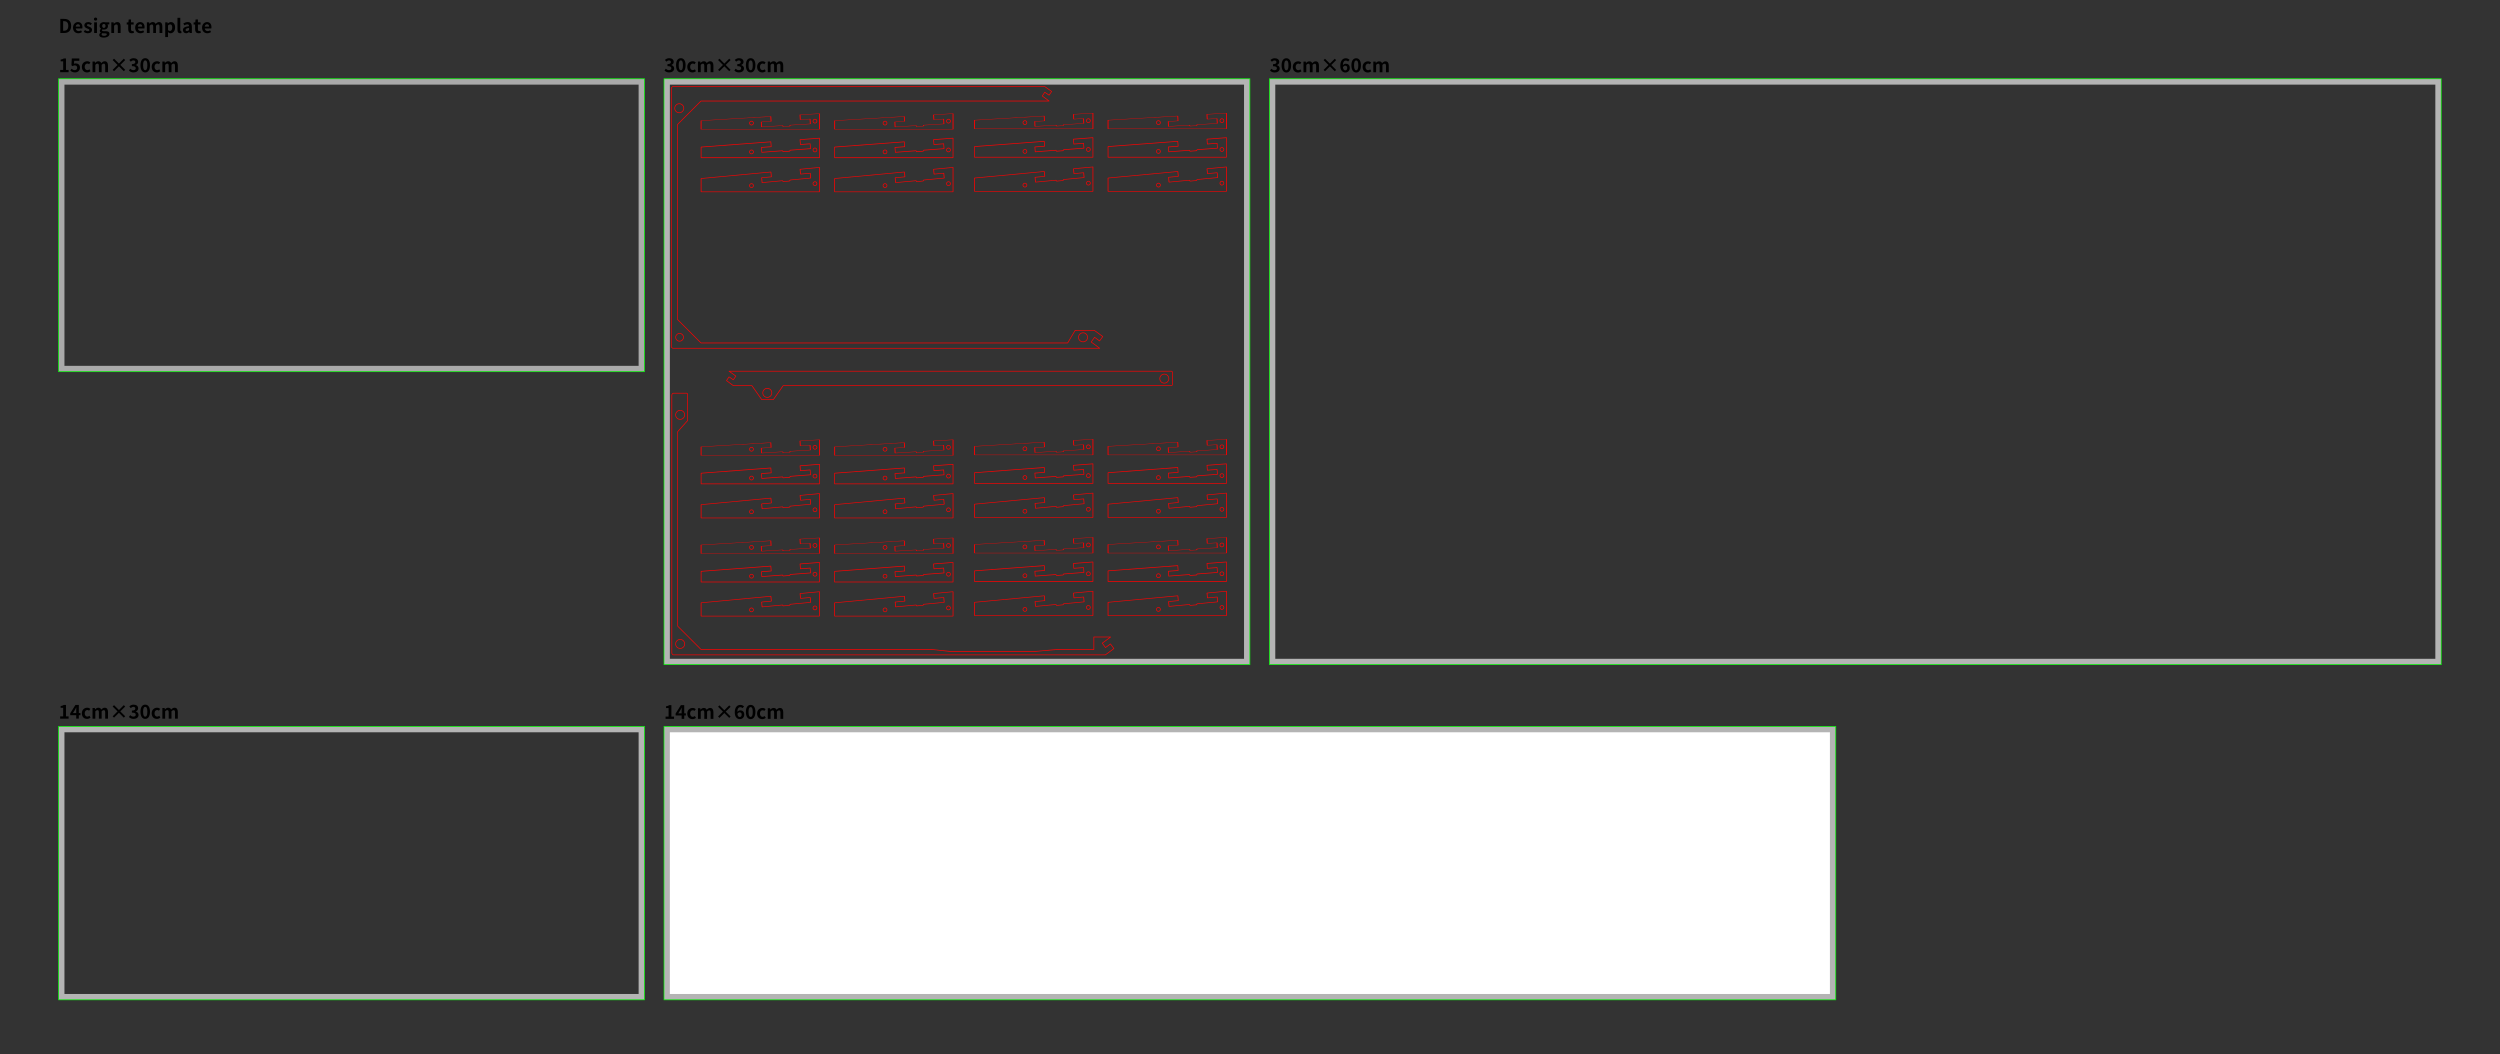 <?xml version="1.0" encoding="UTF-8" standalone="no"?>
<!DOCTYPE svg PUBLIC "-//W3C//DTD SVG 1.1//EN" "http://www.w3.org/Graphics/SVG/1.1/DTD/svg11.dtd">
<svg width="100%" height="100%" viewBox="0 0 4837 2040" version="1.1" xmlns="http://www.w3.org/2000/svg" xmlns:xlink="http://www.w3.org/1999/xlink" xml:space="preserve" xmlns:serif="http://www.serif.com/" style="fill-rule:evenodd;clip-rule:evenodd;stroke-miterlimit:10;">
    <rect x="0" y="0" width="4837" height="2040" fill="#333333" stroke="none"/>
    <g id="デザイン枠" transform="matrix(1.333,0,0,1.333,0,0)">
        <g transform="matrix(1,0,0,1,0,-451.666)">
            <path d="M3534.8,1407.88L1851.02,1407.88L1851.02,574.495L3534.8,574.495L3534.8,1407.88ZM1842.52,1416.38L3543.31,1416.38L3543.31,565.991L1842.52,565.991L1842.52,1416.38Z" style="fill:rgb(180,180,180);fill-rule:nonzero;"/>
        </g>
        <g transform="matrix(1,0,0,1,0,-451.666)">
            <path d="M1805.67,1407.88L972.283,1407.88L972.283,574.495L1805.67,574.495L1805.67,1407.88ZM963.78,1416.38L1814.17,1416.38L1814.17,565.991L963.78,565.991L963.78,1416.38Z" style="fill:rgb(180,180,180);fill-rule:nonzero;"/>
        </g>
        <g opacity="0.92">
            <g transform="matrix(1,0,0,1,0,-876.863)">
                <path d="M926.929,1407.88L93.543,1407.88L93.543,999.692L926.929,999.692L926.929,1407.88ZM85.039,1416.38L935.433,1416.38L935.433,991.188L85.039,991.188L85.039,1416.38Z" style="fill:rgb(180,180,180);fill-rule:nonzero;"/>
            </g>
        </g>
        <g transform="matrix(1,0,0,1,1843.41,87.401)">
            <path d="M0,14.996L1.906,12.428C3.121,13.615 4.612,14.526 6.463,14.526C8.534,14.526 9.943,13.532 9.943,11.82C9.943,9.887 8.755,8.699 4.309,8.699L4.309,5.771C8.064,5.771 9.28,4.529 9.28,2.816C9.28,1.269 8.286,0.358 6.546,0.358C5.082,0.358 3.895,1.049 2.68,2.181L0.608,-0.305C2.376,-1.851 4.336,-2.845 6.739,-2.845C10.688,-2.845 13.367,-0.912 13.367,2.513C13.367,4.667 12.097,6.158 9.971,7.014L9.971,7.152C12.263,7.76 14.03,9.445 14.03,12.068C14.03,15.714 10.744,17.841 6.85,17.841C3.618,17.841 1.437,16.625 0,14.996" style="fill-rule:nonzero;"/>
        </g>
        <g transform="matrix(1,0,0,1,1870.17,94.996)">
            <path d="M0,-0.194C0,-5.717 -1.298,-7.264 -3.065,-7.264C-4.833,-7.264 -6.159,-5.717 -6.159,-0.194C-6.159,5.357 -4.833,7.07 -3.065,7.07C-1.298,7.07 0,5.357 0,-0.194M-9.998,-0.194C-9.998,-6.933 -7.264,-10.44 -3.065,-10.44C1.133,-10.44 3.839,-6.905 3.839,-0.194C3.839,6.573 1.133,10.246 -3.065,10.246C-7.264,10.246 -9.998,6.573 -9.998,-0.194" style="fill-rule:nonzero;"/>
        </g>
        <g transform="matrix(1,0,0,1,1876.44,97.122)">
            <path d="M0,0C0,-5.137 3.701,-8.12 7.899,-8.12C9.805,-8.12 11.269,-7.374 12.401,-6.407L10.468,-3.784C9.694,-4.446 8.977,-4.805 8.12,-4.805C5.745,-4.805 4.144,-2.9 4.144,0C4.144,2.928 5.772,4.806 7.982,4.806C9.087,4.806 10.137,4.281 10.992,3.563L12.622,6.242C11.131,7.54 9.253,8.12 7.54,8.12C3.26,8.12 0,5.137 0,0" style="fill-rule:nonzero;"/>
        </g>
        <g transform="matrix(1,0,0,1,1891.97,104.468)">
            <path d="M0,-15.079L3.314,-15.079L3.618,-13.008L3.701,-13.008C4.999,-14.361 6.436,-15.466 8.451,-15.466C10.661,-15.466 11.959,-14.472 12.705,-12.759C14.113,-14.25 15.604,-15.466 17.621,-15.466C20.907,-15.466 22.427,-13.146 22.427,-9.251L22.427,0.387L18.366,0.387L18.366,-8.754C18.366,-11.157 17.676,-11.986 16.212,-11.986C15.328,-11.986 14.334,-11.406 13.229,-10.246L13.229,0.387L9.197,0.387L9.197,-8.754C9.197,-11.157 8.479,-11.986 7.016,-11.986C6.132,-11.986 5.138,-11.406 4.061,-10.246L4.061,0.387L0,0.387L0,-15.079Z" style="fill-rule:nonzero;"/>
        </g>
        <g transform="matrix(1,0,0,1,1923.16,85.274)">
            <path d="M0,18.173L-1.989,16.185L5.109,9.087L-1.989,1.989L0,0L7.098,7.098L14.195,0L16.184,1.989L9.086,9.087L16.184,16.185L14.195,18.173L7.098,11.075L0,18.173Z" style="fill-rule:nonzero;"/>
        </g>
        <g transform="matrix(1,0,0,1,1949.2,92.262)">
            <path d="M0,5.274C0.387,8.644 1.768,9.914 3.452,9.914C4.998,9.914 6.241,8.726 6.241,6.351C6.241,4.114 5.081,3.092 3.313,3.092C2.265,3.092 1.021,3.672 0,5.274M-3.812,3.175C-3.812,-4.42 -0.028,-7.706 4.115,-7.706C6.601,-7.706 8.423,-6.657 9.639,-5.387L7.484,-2.956C6.766,-3.757 5.523,-4.42 4.336,-4.42C1.988,-4.42 0.055,-2.68 -0.111,2.457C1.021,1.048 2.762,0.22 4.087,0.22C7.512,0.22 9.97,2.181 9.97,6.351C9.97,10.439 7.042,12.98 3.535,12.98C-0.332,12.98 -3.812,9.997 -3.812,3.175" style="fill-rule:nonzero;"/>
        </g>
        <g transform="matrix(1,0,0,1,1971.52,94.996)">
            <path d="M0,-0.194C0,-5.717 -1.298,-7.264 -3.065,-7.264C-4.833,-7.264 -6.159,-5.717 -6.159,-0.194C-6.159,5.357 -4.833,7.07 -3.065,7.07C-1.298,7.07 0,5.357 0,-0.194M-9.998,-0.194C-9.998,-6.933 -7.264,-10.44 -3.065,-10.44C1.133,-10.44 3.839,-6.905 3.839,-0.194C3.839,6.573 1.133,10.246 -3.065,10.246C-7.264,10.246 -9.998,6.573 -9.998,-0.194" style="fill-rule:nonzero;"/>
        </g>
        <g transform="matrix(1,0,0,1,1977.79,97.122)">
            <path d="M0,0C0,-5.137 3.701,-8.12 7.899,-8.12C9.805,-8.12 11.269,-7.374 12.401,-6.407L10.468,-3.784C9.694,-4.446 8.977,-4.805 8.12,-4.805C5.745,-4.805 4.144,-2.9 4.144,0C4.144,2.928 5.772,4.806 7.982,4.806C9.087,4.806 10.137,4.281 10.992,3.563L12.622,6.242C11.131,7.54 9.253,8.12 7.54,8.12C3.26,8.12 0,5.137 0,0" style="fill-rule:nonzero;"/>
        </g>
        <g transform="matrix(1,0,0,1,1993.32,104.468)">
            <path d="M0,-15.079L3.314,-15.079L3.618,-13.008L3.701,-13.008C4.999,-14.361 6.436,-15.466 8.451,-15.466C10.661,-15.466 11.959,-14.472 12.705,-12.759C14.113,-14.25 15.604,-15.466 17.621,-15.466C20.907,-15.466 22.427,-13.146 22.427,-9.251L22.427,0.387L18.366,0.387L18.366,-8.754C18.366,-11.157 17.676,-11.986 16.212,-11.986C15.328,-11.986 14.334,-11.406 13.229,-10.246L13.229,0.387L9.197,0.387L9.197,-8.754C9.197,-11.157 8.479,-11.986 7.016,-11.986C6.132,-11.986 5.138,-11.406 4.061,-10.246L4.061,0.387L0,0.387L0,-15.079Z" style="fill-rule:nonzero;"/>
        </g>
        <g transform="matrix(1,0,0,1,964.497,87.302)">
            <path d="M0,14.996L1.906,12.428C3.121,13.615 4.612,14.526 6.463,14.526C8.534,14.526 9.943,13.532 9.943,11.82C9.943,9.887 8.755,8.699 4.309,8.699L4.309,5.771C8.064,5.771 9.28,4.529 9.28,2.816C9.28,1.269 8.286,0.358 6.546,0.358C5.082,0.358 3.895,1.049 2.68,2.181L0.608,-0.305C2.376,-1.851 4.336,-2.845 6.739,-2.845C10.688,-2.845 13.367,-0.912 13.367,2.513C13.367,4.667 12.097,6.158 9.971,7.014L9.971,7.152C12.263,7.76 14.03,9.445 14.03,12.068C14.03,15.714 10.744,17.841 6.85,17.841C3.618,17.841 1.437,16.625 0,14.996" style="fill-rule:nonzero;"/>
        </g>
        <g transform="matrix(1,0,0,1,991.262,94.896)">
            <path d="M0,-0.194C0,-5.717 -1.298,-7.264 -3.065,-7.264C-4.833,-7.264 -6.159,-5.717 -6.159,-0.194C-6.159,5.357 -4.833,7.07 -3.065,7.07C-1.298,7.07 0,5.357 0,-0.194M-9.998,-0.194C-9.998,-6.933 -7.264,-10.44 -3.065,-10.44C1.133,-10.44 3.839,-6.905 3.839,-0.194C3.839,6.573 1.133,10.246 -3.065,10.246C-7.264,10.246 -9.998,6.573 -9.998,-0.194" style="fill-rule:nonzero;"/>
        </g>
        <g transform="matrix(1,0,0,1,997.534,97.022)">
            <path d="M0,0C0,-5.137 3.701,-8.12 7.899,-8.12C9.805,-8.12 11.269,-7.374 12.401,-6.407L10.468,-3.784C9.694,-4.446 8.977,-4.805 8.12,-4.805C5.745,-4.805 4.144,-2.9 4.144,0C4.144,2.928 5.772,4.806 7.982,4.806C9.087,4.806 10.137,4.281 10.992,3.563L12.622,6.242C11.131,7.54 9.253,8.12 7.54,8.12C3.26,8.12 0,5.137 0,0" style="fill-rule:nonzero;"/>
        </g>
        <g transform="matrix(1,0,0,1,1013.06,104.368)">
            <path d="M0,-15.079L3.314,-15.079L3.618,-13.008L3.701,-13.008C4.999,-14.361 6.436,-15.466 8.451,-15.466C10.661,-15.466 11.959,-14.472 12.705,-12.759C14.113,-14.25 15.604,-15.466 17.621,-15.466C20.907,-15.466 22.427,-13.146 22.427,-9.251L22.427,0.387L18.366,0.387L18.366,-8.754C18.366,-11.157 17.676,-11.986 16.212,-11.986C15.328,-11.986 14.334,-11.406 13.229,-10.246L13.229,0.387L9.197,0.387L9.197,-8.754C9.197,-11.157 8.479,-11.986 7.016,-11.986C6.132,-11.986 5.138,-11.406 4.061,-10.246L4.061,0.387L0,0.387L0,-15.079Z" style="fill-rule:nonzero;"/>
        </g>
        <g transform="matrix(1,0,0,1,1044.24,85.174)">
            <path d="M0,18.173L-1.989,16.185L5.109,9.087L-1.989,1.989L0,0L7.098,7.098L14.195,0L16.184,1.989L9.086,9.087L16.184,16.185L14.195,18.173L7.098,11.075L0,18.173Z" style="fill-rule:nonzero;"/>
        </g>
        <g transform="matrix(1,0,0,1,1065.85,87.302)">
            <path d="M0,14.996L1.906,12.428C3.121,13.615 4.612,14.526 6.463,14.526C8.534,14.526 9.943,13.532 9.943,11.82C9.943,9.887 8.755,8.699 4.309,8.699L4.309,5.771C8.064,5.771 9.28,4.529 9.28,2.816C9.28,1.269 8.286,0.358 6.546,0.358C5.082,0.358 3.895,1.049 2.68,2.181L0.607,-0.305C2.375,-1.851 4.336,-2.845 6.739,-2.845C10.688,-2.845 13.367,-0.912 13.367,2.513C13.367,4.667 12.098,6.158 9.971,7.014L9.971,7.152C12.263,7.76 14.03,9.445 14.03,12.068C14.03,15.714 10.744,17.841 6.85,17.841C3.618,17.841 1.437,16.625 0,14.996" style="fill-rule:nonzero;"/>
        </g>
        <g transform="matrix(1,0,0,1,1092.61,94.896)">
            <path d="M0,-0.194C0,-5.717 -1.298,-7.264 -3.065,-7.264C-4.833,-7.264 -6.159,-5.717 -6.159,-0.194C-6.159,5.357 -4.833,7.07 -3.065,7.07C-1.298,7.07 0,5.357 0,-0.194M-9.998,-0.194C-9.998,-6.933 -7.264,-10.44 -3.065,-10.44C1.133,-10.44 3.839,-6.905 3.839,-0.194C3.839,6.573 1.133,10.246 -3.065,10.246C-7.264,10.246 -9.998,6.573 -9.998,-0.194" style="fill-rule:nonzero;"/>
        </g>
        <g transform="matrix(1,0,0,1,1098.88,97.022)">
            <path d="M0,0C0,-5.137 3.701,-8.12 7.899,-8.12C9.805,-8.12 11.269,-7.374 12.401,-6.407L10.468,-3.784C9.694,-4.446 8.977,-4.805 8.12,-4.805C5.745,-4.805 4.144,-2.9 4.144,0C4.144,2.928 5.772,4.806 7.982,4.806C9.087,4.806 10.137,4.281 10.992,3.563L12.622,6.242C11.131,7.54 9.253,8.12 7.54,8.12C3.26,8.12 0,5.137 0,0" style="fill-rule:nonzero;"/>
        </g>
        <g transform="matrix(1,0,0,1,1114.41,104.368)">
            <path d="M0,-15.079L3.314,-15.079L3.618,-13.008L3.701,-13.008C4.999,-14.361 6.436,-15.466 8.451,-15.466C10.661,-15.466 11.959,-14.472 12.705,-12.759C14.113,-14.25 15.604,-15.466 17.621,-15.466C20.907,-15.466 22.427,-13.146 22.427,-9.251L22.427,0.387L18.366,0.387L18.366,-8.754C18.366,-11.157 17.676,-11.986 16.212,-11.986C15.328,-11.986 14.334,-11.406 13.229,-10.246L13.229,0.387L9.197,0.387L9.197,-8.754C9.197,-11.157 8.479,-11.986 7.016,-11.986C6.132,-11.986 5.138,-11.406 4.061,-10.246L4.061,0.387L0,0.387L0,-15.079Z" style="fill-rule:nonzero;"/>
        </g>
        <g transform="matrix(1,0,0,1,87.305,88.129)">
            <path d="M0,13.339L4.392,13.339L4.392,0.938L0.69,0.938L0.69,-1.575C2.734,-1.962 4.143,-2.486 5.44,-3.287L8.451,-3.287L8.451,13.339L12.29,13.339L12.29,16.626L0,16.626L0,13.339Z" style="fill-rule:nonzero;"/>
        </g>
        <g transform="matrix(1,0,0,1,102.028,87.632)">
            <path d="M0,14.72L1.878,12.124C3.038,13.256 4.475,14.195 6.38,14.195C8.507,14.195 9.998,12.952 9.998,10.716C9.998,8.506 8.617,7.263 6.546,7.263C5.331,7.263 4.668,7.567 3.48,8.34L1.63,7.153L2.183,-2.79L13.119,-2.79L13.119,0.607L5.689,0.607L5.303,4.943C6.132,4.584 6.822,4.391 7.761,4.391C11.186,4.391 14.058,6.324 14.058,10.577C14.058,14.969 10.688,17.51 6.905,17.51C3.674,17.51 1.52,16.239 0,14.72" style="fill-rule:nonzero;"/>
        </g>
        <g transform="matrix(1,0,0,1,118.794,97.022)">
            <path d="M0,0C0,-5.137 3.701,-8.12 7.899,-8.12C9.805,-8.12 11.269,-7.374 12.401,-6.407L10.468,-3.784C9.694,-4.446 8.977,-4.805 8.12,-4.805C5.745,-4.805 4.144,-2.9 4.144,0C4.144,2.928 5.772,4.806 7.982,4.806C9.087,4.806 10.137,4.281 10.992,3.563L12.622,6.242C11.131,7.54 9.253,8.12 7.54,8.12C3.26,8.12 0,5.137 0,0" style="fill-rule:nonzero;"/>
        </g>
        <g transform="matrix(1,0,0,1,134.319,104.368)">
            <path d="M0,-15.079L3.314,-15.079L3.618,-13.008L3.701,-13.008C4.999,-14.361 6.436,-15.466 8.451,-15.466C10.661,-15.466 11.959,-14.472 12.705,-12.759C14.113,-14.25 15.604,-15.466 17.621,-15.466C20.907,-15.466 22.427,-13.146 22.427,-9.251L22.427,0.387L18.366,0.387L18.366,-8.754C18.366,-11.157 17.676,-11.986 16.212,-11.986C15.328,-11.986 14.334,-11.406 13.229,-10.246L13.229,0.387L9.197,0.387L9.197,-8.754C9.197,-11.157 8.479,-11.986 7.016,-11.986C6.132,-11.986 5.138,-11.406 4.061,-10.246L4.061,0.387L0,0.387L0,-15.079Z" style="fill-rule:nonzero;"/>
        </g>
        <g transform="matrix(1,0,0,1,165.505,85.174)">
            <path d="M0,18.173L-1.989,16.185L5.109,9.087L-1.989,1.989L0,0L7.098,7.098L14.195,0L16.184,1.989L9.086,9.087L16.184,16.185L14.195,18.173L7.098,11.075L0,18.173Z" style="fill-rule:nonzero;"/>
        </g>
        <g transform="matrix(1,0,0,1,187.107,87.301)">
            <path d="M0,14.996L1.906,12.428C3.121,13.615 4.612,14.526 6.463,14.526C8.534,14.526 9.943,13.532 9.943,11.82C9.943,9.887 8.755,8.699 4.309,8.699L4.309,5.771C8.064,5.771 9.28,4.529 9.28,2.816C9.28,1.269 8.286,0.358 6.546,0.358C5.082,0.358 3.895,1.049 2.68,2.181L0.607,-0.305C2.375,-1.851 4.336,-2.845 6.739,-2.845C10.688,-2.845 13.367,-0.912 13.367,2.513C13.367,4.667 12.098,6.158 9.971,7.014L9.971,7.152C12.263,7.76 14.03,9.445 14.03,12.068C14.03,15.714 10.744,17.841 6.85,17.841C3.618,17.841 1.437,16.625 0,14.996" style="fill-rule:nonzero;"/>
        </g>
        <g transform="matrix(1,0,0,1,213.871,94.896)">
            <path d="M0,-0.194C0,-5.717 -1.298,-7.264 -3.065,-7.264C-4.833,-7.264 -6.159,-5.717 -6.159,-0.194C-6.159,5.357 -4.833,7.07 -3.065,7.07C-1.298,7.07 0,5.357 0,-0.194M-9.998,-0.194C-9.998,-6.933 -7.264,-10.44 -3.065,-10.44C1.133,-10.44 3.839,-6.905 3.839,-0.194C3.839,6.573 1.133,10.246 -3.065,10.246C-7.264,10.246 -9.998,6.573 -9.998,-0.194" style="fill-rule:nonzero;"/>
        </g>
        <g transform="matrix(1,0,0,1,220.143,97.022)">
            <path d="M0,0C0,-5.137 3.701,-8.12 7.899,-8.12C9.805,-8.12 11.269,-7.374 12.401,-6.407L10.468,-3.784C9.694,-4.446 8.977,-4.805 8.12,-4.805C5.745,-4.805 4.144,-2.9 4.144,0C4.144,2.928 5.772,4.806 7.982,4.806C9.087,4.806 10.137,4.281 10.992,3.563L12.622,6.242C11.131,7.54 9.253,8.12 7.54,8.12C3.26,8.12 0,5.137 0,0" style="fill-rule:nonzero;"/>
        </g>
        <g transform="matrix(1,0,0,1,235.667,104.368)">
            <path d="M0,-15.079L3.314,-15.079L3.618,-13.008L3.701,-13.008C4.999,-14.361 6.436,-15.466 8.451,-15.466C10.661,-15.466 11.959,-14.472 12.705,-12.759C14.113,-14.25 15.604,-15.466 17.621,-15.466C20.907,-15.466 22.427,-13.146 22.427,-9.251L22.427,0.387L18.366,0.387L18.366,-8.754C18.366,-11.157 17.676,-11.986 16.212,-11.986C15.328,-11.986 14.334,-11.406 13.229,-10.246L13.229,0.387L9.197,0.387L9.197,-8.754C9.197,-11.157 8.479,-11.986 7.016,-11.986C6.132,-11.986 5.138,-11.406 4.061,-10.246L4.061,0.387L0,0.387L0,-15.079Z" style="fill-rule:nonzero;"/>
        </g>
        <g transform="matrix(1,0,0,1,92.912,30.709)">
            <path d="M0,13.892C3.812,13.892 6.187,11.848 6.187,6.877C6.187,1.878 3.812,0 0,0L-1.271,0L-1.271,13.892L0,13.892ZM-5.357,-3.287L0.249,-3.287C6.49,-3.287 10.357,-0.027 10.357,6.877C10.357,13.754 6.49,17.179 0.47,17.179L-5.357,17.179L-5.357,-3.287Z" style="fill-rule:nonzero;"/>
        </g>
        <g transform="matrix(1,0,0,1,116.169,41.729)">
            <path d="M0,-3.149C0,-5.22 -0.938,-6.546 -2.928,-6.546C-4.557,-6.546 -5.993,-5.386 -6.297,-3.149L0,-3.149ZM-10.191,-1.575C-10.191,-6.573 -6.656,-9.694 -2.982,-9.694C1.271,-9.694 3.48,-6.573 3.48,-2.32C3.48,-1.547 3.397,-0.801 3.287,-0.442L-6.241,-0.442C-5.91,2.099 -4.253,3.424 -1.961,3.424C-0.69,3.424 0.414,3.038 1.52,2.347L2.9,4.833C1.381,5.882 -0.58,6.545 -2.485,6.545C-6.821,6.545 -10.191,3.535 -10.191,-1.575" style="fill-rule:nonzero;"/>
        </g>
        <g transform="matrix(1,0,0,1,121.53,34.217)">
            <path d="M0,11.876L1.851,9.335C3.231,10.413 4.558,11.02 5.993,11.02C7.54,11.02 8.23,10.357 8.23,9.391C8.23,8.23 6.629,7.706 4.999,7.071C3.038,6.325 0.856,5.137 0.856,2.541C0.856,-0.221 3.094,-2.182 6.629,-2.182C8.866,-2.182 10.605,-1.243 11.876,-0.276L10.054,2.182C8.948,1.381 7.871,0.856 6.739,0.856C5.331,0.856 4.668,1.464 4.668,2.348C4.668,3.48 6.104,3.895 7.733,4.502C9.777,5.275 12.042,6.297 12.042,9.169C12.042,11.876 9.915,14.058 5.883,14.058C3.812,14.058 1.547,13.147 0,11.876" style="fill-rule:nonzero;"/>
        </g>
        <g transform="matrix(1,0,0,1,0,-1457.33)">
            <path d="M136.667,1489.75L140.728,1489.75L140.728,1505.22L136.667,1505.22L136.667,1489.75ZM136.336,1485.03C136.336,1483.7 137.303,1482.82 138.711,1482.82C140.092,1482.82 141.059,1483.7 141.059,1485.03C141.059,1486.38 140.092,1487.27 138.711,1487.27C137.303,1487.27 136.336,1486.38 136.336,1485.03" style="fill-rule:nonzero;"/>
        </g>
        <g transform="matrix(1,0,0,1,153.185,49.02)">
            <path d="M0,-11.406C0,-13.201 -1.05,-14.223 -2.431,-14.223C-3.812,-14.223 -4.861,-13.201 -4.861,-11.406C-4.861,-9.556 -3.784,-8.534 -2.431,-8.534C-1.077,-8.534 0,-9.556 0,-11.406M1.851,0.774C1.851,-0.331 0.938,-0.607 -0.718,-0.607L-2.597,-0.607C-3.535,-0.607 -4.198,-0.69 -4.75,-0.828C-5.441,-0.276 -5.745,0.332 -5.745,0.967C-5.745,2.265 -4.309,3.011 -2.071,3.011C0.248,3.011 1.851,1.989 1.851,0.774M-9.142,1.602C-9.142,0.304 -8.341,-0.801 -6.933,-1.602L-6.933,-1.739C-7.733,-2.264 -8.341,-3.065 -8.341,-4.336C-8.341,-5.496 -7.54,-6.573 -6.601,-7.236L-6.601,-7.346C-7.678,-8.119 -8.672,-9.583 -8.672,-11.406C-8.672,-15.024 -5.717,-16.985 -2.431,-16.985C-1.574,-16.985 -0.746,-16.82 -0.11,-16.598L5.469,-16.598L5.469,-13.615L2.845,-13.615C3.231,-13.091 3.535,-12.235 3.535,-11.268C3.535,-7.788 0.884,-6.021 -2.431,-6.021C-3.038,-6.021 -3.756,-6.158 -4.419,-6.38C-4.833,-6.021 -5.082,-5.689 -5.082,-5.054C-5.082,-4.225 -4.475,-3.783 -2.651,-3.783L-0.027,-3.783C3.701,-3.783 5.744,-2.623 5.744,0.083C5.744,3.204 2.485,5.579 -2.679,5.579C-6.324,5.579 -9.142,4.336 -9.142,1.602" style="fill-rule:nonzero;"/>
        </g>
        <g transform="matrix(1,0,0,1,161.556,47.501)">
            <path d="M0,-15.079L3.314,-15.079L3.618,-13.035L3.701,-13.035C5.055,-14.361 6.629,-15.466 8.728,-15.466C12.069,-15.466 13.506,-13.146 13.506,-9.251L13.506,0.387L9.445,0.387L9.445,-8.754C9.445,-11.157 8.783,-11.986 7.264,-11.986C5.993,-11.986 5.192,-11.378 4.061,-10.246L4.061,0.387L0,0.387L0,-15.079Z" style="fill-rule:nonzero;"/>
        </g>
        <g transform="matrix(1,0,0,1,186.113,34.051)">
            <path d="M0,8.424L0,1.574L-2.182,1.574L-2.182,-1.436L0.221,-1.629L0.69,-5.8L4.06,-5.8L4.06,-1.629L7.871,-1.629L7.871,1.574L4.06,1.574L4.06,8.424C4.06,10.192 4.778,11.02 6.159,11.02C6.656,11.02 7.264,10.854 7.678,10.689L8.341,13.644C7.513,13.92 6.436,14.224 5.082,14.224C1.408,14.224 0,11.876 0,8.424" style="fill-rule:nonzero;"/>
        </g>
        <g transform="matrix(1,0,0,1,206.359,41.729)">
            <path d="M0,-3.149C0,-5.22 -0.938,-6.546 -2.928,-6.546C-4.557,-6.546 -5.993,-5.386 -6.297,-3.149L0,-3.149ZM-10.191,-1.575C-10.191,-6.573 -6.656,-9.694 -2.982,-9.694C1.271,-9.694 3.48,-6.573 3.48,-2.32C3.48,-1.547 3.397,-0.801 3.287,-0.442L-6.241,-0.442C-5.91,2.099 -4.253,3.424 -1.961,3.424C-0.69,3.424 0.414,3.038 1.52,2.347L2.9,4.833C1.381,5.882 -0.58,6.545 -2.485,6.545C-6.821,6.545 -10.191,3.535 -10.191,-1.575" style="fill-rule:nonzero;"/>
        </g>
        <g transform="matrix(1,0,0,1,213.183,47.501)">
            <path d="M0,-15.079L3.314,-15.079L3.618,-13.008L3.701,-13.008C4.999,-14.361 6.436,-15.466 8.451,-15.466C10.661,-15.466 11.959,-14.472 12.705,-12.759C14.113,-14.25 15.604,-15.466 17.621,-15.466C20.907,-15.466 22.427,-13.146 22.427,-9.251L22.427,0.387L18.366,0.387L18.366,-8.754C18.366,-11.157 17.676,-11.986 16.212,-11.986C15.328,-11.986 14.334,-11.406 13.229,-10.246L13.229,0.387L9.197,0.387L9.197,-8.754C9.197,-11.157 8.479,-11.986 7.016,-11.986C6.132,-11.986 5.138,-11.406 4.061,-10.246L4.061,0.387L0,0.387L0,-15.079Z" style="fill-rule:nonzero;"/>
        </g>
        <g transform="matrix(1,0,0,1,249.976,45.899)">
            <path d="M0,-5.937C0,-8.893 -0.939,-10.522 -3.066,-10.522C-4.115,-10.522 -5.055,-9.997 -6.104,-8.92L-6.104,-2.126C-5.138,-1.27 -4.143,-0.966 -3.314,-0.966C-1.437,-0.966 0,-2.568 0,-5.937M-10.164,-13.477L-6.85,-13.477L-6.546,-11.875L-6.463,-11.875C-5.165,-12.98 -3.563,-13.864 -1.906,-13.864C1.905,-13.864 4.17,-10.743 4.17,-5.993C4.17,-0.69 0.994,2.376 -2.403,2.376C-3.757,2.376 -5.055,1.769 -6.242,0.691L-6.104,3.232L-6.104,7.927L-10.164,7.927L-10.164,-13.477Z" style="fill-rule:nonzero;"/>
        </g>
        <g transform="matrix(1,0,0,1,257.601,30.571)">
            <path d="M0,12.981L0,-4.723L4.061,-4.723L4.061,13.147C4.061,14.085 4.475,14.389 4.861,14.389C5.026,14.389 5.138,14.389 5.413,14.334L5.91,17.345C5.441,17.538 4.778,17.704 3.812,17.704C0.994,17.704 0,15.853 0,12.981" style="fill-rule:nonzero;"/>
        </g>
        <g transform="matrix(1,0,0,1,274.45,36.73)">
            <path d="M0,6.849L0,3.728C-3.783,4.198 -5.054,5.247 -5.054,6.628C-5.054,7.843 -4.198,8.368 -3.01,8.368C-1.851,8.368 -0.994,7.816 0,6.849M-8.921,6.959C-8.921,3.645 -6.241,1.906 0,1.243C-0.083,-0.276 -0.745,-1.436 -2.651,-1.436C-4.087,-1.436 -5.468,-0.801 -6.904,0.027L-8.368,-2.651C-6.545,-3.784 -4.336,-4.695 -1.905,-4.695C2.017,-4.695 4.032,-2.348 4.032,2.126L4.032,11.158L0.718,11.158L0.442,9.5L0.332,9.5C-1.021,10.661 -2.568,11.544 -4.336,11.544C-7.098,11.544 -8.921,9.583 -8.921,6.959" style="fill-rule:nonzero;"/>
        </g>
        <g transform="matrix(1,0,0,1,283.207,34.051)">
            <path d="M0,8.424L0,1.574L-2.182,1.574L-2.182,-1.436L0.221,-1.629L0.69,-5.8L4.06,-5.8L4.06,-1.629L7.871,-1.629L7.871,1.574L4.06,1.574L4.06,8.424C4.06,10.192 4.778,11.02 6.159,11.02C6.656,11.02 7.264,10.854 7.678,10.689L8.341,13.644C7.513,13.92 6.436,14.224 5.082,14.224C1.408,14.224 0,11.876 0,8.424" style="fill-rule:nonzero;"/>
        </g>
        <g transform="matrix(1,0,0,1,303.453,41.729)">
            <path d="M0,-3.149C0,-5.22 -0.938,-6.546 -2.928,-6.546C-4.557,-6.546 -5.993,-5.386 -6.297,-3.149L0,-3.149ZM-10.191,-1.575C-10.191,-6.573 -6.656,-9.694 -2.982,-9.694C1.271,-9.694 3.48,-6.573 3.48,-2.32C3.48,-1.547 3.397,-0.801 3.287,-0.442L-6.241,-0.442C-5.91,2.099 -4.253,3.424 -1.961,3.424C-0.69,3.424 0.414,3.038 1.52,2.347L2.9,4.833C1.381,5.882 -0.58,6.545 -2.485,6.545C-6.821,6.545 -10.191,3.535 -10.191,-1.575" style="fill-rule:nonzero;"/>
        </g>
        <g transform="matrix(1,0,0,1,966.044,1026.79)">
            <path d="M0,13.34L4.392,13.34L4.392,0.939L0.69,0.939L0.69,-1.574C2.734,-1.961 4.143,-2.485 5.44,-3.286L8.451,-3.286L8.451,13.34L12.29,13.34L12.29,16.626L0,16.626L0,13.34Z" style="fill-rule:nonzero;"/>
        </g>
        <g transform="matrix(1,0,0,1,989.357,1031.57)">
            <path d="M0,3.784L0,-0.193C0,-1.38 0.083,-3.259 0.138,-4.446L0.027,-4.446C-0.47,-3.368 -1.022,-2.347 -1.603,-1.242L-4.778,3.784L0,3.784ZM0,6.905L-8.728,6.905L-8.728,4.116L-1.104,-8.064L3.783,-8.064L3.783,3.784L6.187,3.784L6.187,6.905L3.783,6.905L3.783,11.848L0,11.848L0,6.905Z" style="fill-rule:nonzero;"/>
        </g>
        <g transform="matrix(1,0,0,1,997.534,1035.68)">
            <path d="M0,0.001C0,-5.136 3.701,-8.119 7.899,-8.119C9.805,-8.119 11.269,-7.374 12.401,-6.407L10.468,-3.783C9.694,-4.446 8.977,-4.805 8.12,-4.805C5.745,-4.805 4.144,-2.899 4.144,0.001C4.144,2.929 5.772,4.806 7.982,4.806C9.087,4.806 10.137,4.282 10.992,3.564L12.622,6.243C11.131,7.54 9.253,8.12 7.54,8.12C3.26,8.12 0,5.138 0,0.001" style="fill-rule:nonzero;"/>
        </g>
        <g transform="matrix(1,0,0,1,1013.06,1043.03)">
            <path d="M0,-15.079L3.314,-15.079L3.618,-13.008L3.701,-13.008C4.999,-14.361 6.436,-15.466 8.451,-15.466C10.661,-15.466 11.959,-14.472 12.705,-12.76C14.113,-14.25 15.604,-15.466 17.621,-15.466C20.907,-15.466 22.427,-13.146 22.427,-9.252L22.427,0.387L18.366,0.387L18.366,-8.754C18.366,-11.157 17.676,-11.986 16.212,-11.986C15.328,-11.986 14.334,-11.406 13.229,-10.246L13.229,0.387L9.197,0.387L9.197,-8.754C9.197,-11.157 8.479,-11.986 7.016,-11.986C6.132,-11.986 5.138,-11.406 4.061,-10.246L4.061,0.387L0,0.387L0,-15.079Z" style="fill-rule:nonzero;"/>
        </g>
        <g transform="matrix(1,0,0,1,1044.24,1023.83)">
            <path d="M0,18.173L-1.989,16.185L5.109,9.087L-1.989,1.989L0,0L7.098,7.099L14.195,0L16.184,1.989L9.086,9.087L16.184,16.185L14.195,18.173L7.098,11.075L0,18.173Z" style="fill-rule:nonzero;"/>
        </g>
        <g transform="matrix(1,0,0,1,1070.29,1030.82)">
            <path d="M0,5.275C0.387,8.644 1.768,9.915 3.452,9.915C4.998,9.915 6.241,8.727 6.241,6.352C6.241,4.115 5.081,3.093 3.313,3.093C2.265,3.093 1.021,3.673 0,5.275M-3.812,3.175C-3.812,-4.418 -0.028,-7.705 4.115,-7.705C6.601,-7.705 8.423,-6.657 9.639,-5.385L7.484,-2.955C6.766,-3.756 5.523,-4.418 4.336,-4.418C1.988,-4.418 0.055,-2.679 -0.111,2.459C1.021,1.049 2.762,0.22 4.087,0.22C7.512,0.22 9.97,2.181 9.97,6.352C9.97,10.439 7.042,12.98 3.535,12.98C-0.332,12.98 -3.812,9.998 -3.812,3.175" style="fill-rule:nonzero;"/>
        </g>
        <g transform="matrix(1,0,0,1,1092.61,1033.56)">
            <path d="M0,-0.193C0,-5.716 -1.298,-7.263 -3.065,-7.263C-4.833,-7.263 -6.159,-5.716 -6.159,-0.193C-6.159,5.358 -4.833,7.071 -3.065,7.071C-1.298,7.071 0,5.358 0,-0.193M-9.998,-0.193C-9.998,-6.931 -7.264,-10.439 -3.065,-10.439C1.133,-10.439 3.839,-6.904 3.839,-0.193C3.839,6.574 1.133,10.246 -3.065,10.246C-7.264,10.246 -9.998,6.574 -9.998,-0.193" style="fill-rule:nonzero;"/>
        </g>
        <g transform="matrix(1,0,0,1,1098.88,1035.68)">
            <path d="M0,0.001C0,-5.136 3.701,-8.119 7.899,-8.119C9.805,-8.119 11.269,-7.374 12.401,-6.407L10.468,-3.783C9.694,-4.446 8.977,-4.805 8.12,-4.805C5.745,-4.805 4.144,-2.899 4.144,0.001C4.144,2.929 5.772,4.806 7.982,4.806C9.087,4.806 10.137,4.282 10.992,3.564L12.622,6.243C11.131,7.54 9.253,8.12 7.54,8.12C3.26,8.12 0,5.138 0,0.001" style="fill-rule:nonzero;"/>
        </g>
        <g transform="matrix(1,0,0,1,1114.41,1043.03)">
            <path d="M0,-15.079L3.314,-15.079L3.618,-13.008L3.701,-13.008C4.999,-14.361 6.436,-15.466 8.451,-15.466C10.661,-15.466 11.959,-14.472 12.705,-12.76C14.113,-14.25 15.604,-15.466 17.621,-15.466C20.907,-15.466 22.427,-13.146 22.427,-9.252L22.427,0.387L18.366,0.387L18.366,-8.754C18.366,-11.157 17.676,-11.986 16.212,-11.986C15.328,-11.986 14.334,-11.406 13.229,-10.246L13.229,0.387L9.197,0.387L9.197,-8.754C9.197,-11.157 8.479,-11.986 7.016,-11.986C6.132,-11.986 5.138,-11.406 4.061,-10.246L4.061,0.387L0,0.387L0,-15.079Z" style="fill-rule:nonzero;"/>
        </g>
        <g transform="matrix(1,0,0,1,87.304,1026.45)">
            <path d="M0,13.339L4.392,13.339L4.392,0.939L0.69,0.939L0.69,-1.575C2.734,-1.962 4.143,-2.486 5.44,-3.287L8.451,-3.287L8.451,13.339L12.29,13.339L12.29,16.626L0,16.626L0,13.339Z" style="fill-rule:nonzero;"/>
        </g>
        <g transform="matrix(1,0,0,1,110.617,1031.22)">
            <path d="M0,3.785L0,-0.193C0,-1.38 0.083,-3.258 0.138,-4.445L0.027,-4.445C-0.47,-3.368 -1.022,-2.347 -1.603,-1.242L-4.778,3.785L0,3.785ZM0,6.905L-8.728,6.905L-8.728,4.116L-1.104,-8.064L3.783,-8.064L3.783,3.785L6.187,3.785L6.187,6.905L3.783,6.905L3.783,11.849L0,11.849L0,6.905Z" style="fill-rule:nonzero;"/>
        </g>
        <g transform="matrix(1,0,0,1,118.793,1035.34)">
            <path d="M0,0C0,-5.137 3.701,-8.12 7.899,-8.12C9.805,-8.12 11.269,-7.374 12.401,-6.407L10.468,-3.784C9.694,-4.446 8.977,-4.806 8.12,-4.806C5.745,-4.806 4.144,-2.9 4.144,0C4.144,2.928 5.772,4.806 7.982,4.806C9.087,4.806 10.137,4.281 10.992,3.563L12.622,6.242C11.131,7.54 9.253,8.12 7.54,8.12C3.26,8.12 0,5.137 0,0" style="fill-rule:nonzero;"/>
        </g>
        <g transform="matrix(1,0,0,1,134.318,1042.69)">
            <path d="M0,-15.08L3.314,-15.08L3.618,-13.009L3.701,-13.009C4.999,-14.361 6.436,-15.467 8.451,-15.467C10.661,-15.467 11.959,-14.473 12.705,-12.76C14.113,-14.251 15.604,-15.467 17.621,-15.467C20.907,-15.467 22.427,-13.146 22.427,-9.252L22.427,0.387L18.366,0.387L18.366,-8.755C18.366,-11.158 17.676,-11.986 16.212,-11.986C15.328,-11.986 14.334,-11.406 13.229,-10.247L13.229,0.387L9.197,0.387L9.197,-8.755C9.197,-11.158 8.479,-11.986 7.016,-11.986C6.132,-11.986 5.138,-11.406 4.061,-10.247L4.061,0.387L0,0.387L0,-15.08Z" style="fill-rule:nonzero;"/>
        </g>
        <g transform="matrix(1,0,0,1,165.504,1023.49)">
            <path d="M0,18.173L-1.989,16.185L5.109,9.087L-1.989,1.989L0,0L7.098,7.099L14.195,0L16.184,1.989L9.086,9.087L16.184,16.185L14.195,18.173L7.098,11.075L0,18.173Z" style="fill-rule:nonzero;"/>
        </g>
        <g transform="matrix(1,0,0,1,187.106,1025.62)">
            <path d="M0,14.997L1.906,12.429C3.121,13.616 4.612,14.527 6.463,14.527C8.534,14.527 9.943,13.533 9.943,11.82C9.943,9.888 8.755,8.7 4.309,8.7L4.309,5.772C8.064,5.772 9.28,4.529 9.28,2.817C9.28,1.27 8.286,0.359 6.546,0.359C5.082,0.359 3.895,1.05 2.68,2.182L0.607,-0.304C2.375,-1.851 4.336,-2.845 6.739,-2.845C10.688,-2.845 13.367,-0.911 13.367,2.514C13.367,4.668 12.098,6.159 9.971,7.015L9.971,7.153C12.263,7.761 14.03,9.445 14.03,12.069C14.03,15.715 10.744,17.842 6.85,17.842C3.618,17.842 1.437,16.626 0,14.997" style="fill-rule:nonzero;"/>
        </g>
        <g transform="matrix(1,0,0,1,213.87,1033.21)">
            <path d="M0,-0.194C0,-5.717 -1.298,-7.264 -3.065,-7.264C-4.833,-7.264 -6.159,-5.717 -6.159,-0.194C-6.159,5.358 -4.833,7.07 -3.065,7.07C-1.298,7.07 0,5.358 0,-0.194M-9.998,-0.194C-9.998,-6.932 -7.264,-10.44 -3.065,-10.44C1.133,-10.44 3.839,-6.905 3.839,-0.194C3.839,6.573 1.133,10.246 -3.065,10.246C-7.264,10.246 -9.998,6.573 -9.998,-0.194" style="fill-rule:nonzero;"/>
        </g>
        <g transform="matrix(1,0,0,1,220.142,1035.34)">
            <path d="M0,0C0,-5.137 3.701,-8.12 7.899,-8.12C9.805,-8.12 11.269,-7.374 12.401,-6.407L10.468,-3.784C9.694,-4.446 8.977,-4.806 8.12,-4.806C5.745,-4.806 4.144,-2.9 4.144,0C4.144,2.928 5.772,4.806 7.982,4.806C9.087,4.806 10.137,4.281 10.992,3.563L12.622,6.242C11.131,7.54 9.253,8.12 7.54,8.12C3.26,8.12 0,5.137 0,0" style="fill-rule:nonzero;"/>
        </g>
        <g transform="matrix(1,0,0,1,235.666,1042.69)">
            <path d="M0,-15.08L3.314,-15.08L3.618,-13.009L3.701,-13.009C4.999,-14.361 6.436,-15.467 8.451,-15.467C10.661,-15.467 11.959,-14.473 12.705,-12.76C14.113,-14.251 15.604,-15.467 17.621,-15.467C20.907,-15.467 22.427,-13.146 22.427,-9.252L22.427,0.387L18.366,0.387L18.366,-8.755C18.366,-11.158 17.676,-11.986 16.212,-11.986C15.328,-11.986 14.334,-11.406 13.229,-10.247L13.229,0.387L9.197,0.387L9.197,-8.755C9.197,-11.158 8.479,-11.986 7.016,-11.986C6.132,-11.986 5.138,-11.406 4.061,-10.247L4.061,0.387L0,0.387L0,-15.08Z" style="fill-rule:nonzero;"/>
        </g>
        <g transform="matrix(-1,0,0,1,3628.35,974.895)">
            <rect x="963.78" y="79.482" width="1700.79" height="396.851" style="fill:rgb(180,180,180);"/>
        </g>
        <g transform="matrix(-1,0,0,1,3628.35,974.895)">
            <rect x="972.284" y="87.986" width="1683.78" height="379.843" style="fill:white;"/>
        </g>
        <g transform="matrix(1,0,0,1,0,974.895)">
            <path d="M926.929,467.829L93.543,467.829L93.543,87.986L926.929,87.986L926.929,467.829ZM85.039,476.333L935.433,476.333L935.433,79.482L85.039,79.482L85.039,476.333Z" style="fill:rgb(180,180,180);fill-rule:nonzero;"/>
        </g>
        <g transform="matrix(-1,0,0,1,5385.83,-451.666)">
            <rect x="1842.52" y="565.991" width="1700.79" height="850.394" style="fill:none;stroke:rgb(0,255,0);stroke-width:1px;"/>
        </g>
        <g transform="matrix(-1,0,0,1,2777.95,-451.666)">
            <rect x="963.78" y="565.991" width="850.393" height="850.394" style="fill:none;stroke:rgb(0,255,0);stroke-width:1px;"/>
        </g>
        <g transform="matrix(-1,0,0,1,1020.47,-876.863)">
            <rect x="85.039" y="991.188" width="850.394" height="425.197" style="fill:none;stroke:rgb(0,255,0);stroke-width:1px;"/>
        </g>
        <g transform="matrix(-1,0,0,1,3628.35,974.895)">
            <rect x="963.78" y="79.482" width="1700.79" height="396.851" style="fill:none;stroke:rgb(0,255,0);stroke-width:1px;"/>
        </g>
        <g transform="matrix(-1,0,0,1,1020.47,974.895)">
            <rect x="85.039" y="79.482" width="850.394" height="396.851" style="fill:none;stroke:rgb(0,255,0);stroke-width:1px;"/>
        </g>
    </g>
    <g id="あなたのデザインを追加してください" transform="matrix(1.333,0,0,1.333,0,0)">
        <g id="ミドルフレーム-一番上" serif:id="ミドルフレーム 一番上" transform="matrix(0.75,0,0,0.75,599.314,58.208)">
            <g transform="matrix(1,2.44929e-16,-2.44929e-16,1,361.608,663.296)">
                <path d="M967.559,491.846L956.22,491.846L956.22,516.197L882.833,516.197L843.969,519.685L676.535,519.685L644.505,516.197L196.157,516.197L150.803,470.843L150.803,94.488L170.079,72.958L170.079,48L170.079,21.921C170.079,21.42 169.88,20.939 169.525,20.585C169.171,20.231 168.69,20.031 168.189,20.031C163.243,20.031 149.845,20.031 143.244,20.031C141.157,20.031 139.465,21.724 139.465,23.811C139.465,67.648 139.465,478.871 139.465,522.709C139.465,524.796 141.157,526.488 143.244,526.488L978.456,526.488L995.004,514.314L988.346,505.235L978.727,512.315L972.472,503.811L988.724,491.906L967.559,491.846Z" style="fill:none;"/>
                <clipPath id="_clip1">
                    <path d="M967.559,491.846L956.22,491.846L956.22,516.197L882.833,516.197L843.969,519.685L676.535,519.685L644.505,516.197L196.157,516.197L150.803,470.843L150.803,94.488L170.079,72.958L170.079,48L170.079,21.921C170.079,21.42 169.88,20.939 169.525,20.585C169.171,20.231 168.69,20.031 168.189,20.031C163.243,20.031 149.845,20.031 143.244,20.031C141.157,20.031 139.465,21.724 139.465,23.811C139.465,67.648 139.465,478.871 139.465,522.709C139.465,524.796 141.157,526.488 143.244,526.488L978.456,526.488L995.004,514.314L988.346,505.235L978.727,512.315L972.472,503.811L988.724,491.906L967.559,491.846Z"/>
                </clipPath>
                <g clip-path="url(#_clip1)">
                    <g transform="matrix(1.57641e-16,3.166,-3.164,1.21152e-15,3604.85,-725.3)">
                        <path d="M391.454,1090.15C391.454,1091.68 390.218,1092.92 388.69,1092.92C387.165,1092.92 385.927,1091.68 385.927,1090.15C385.927,1088.63 387.165,1087.39 388.69,1087.39C390.218,1087.39 391.454,1088.63 391.454,1090.15Z" style="fill:none;stroke:rgb(255,0,0);stroke-width:0.42px;stroke-linecap:round;stroke-linejoin:round;stroke-miterlimit:2;"/>
                    </g>
                    <g transform="matrix(1.57641e-16,3.166,-3.164,1.21152e-15,3604.85,-1168.64)">
                        <path d="M391.454,1090.15C391.454,1091.68 390.218,1092.92 388.69,1092.92C387.165,1092.92 385.927,1091.68 385.927,1090.15C385.927,1088.63 387.165,1087.39 388.69,1087.39C390.218,1087.39 391.454,1088.63 391.454,1090.15Z" style="fill:none;stroke:rgb(255,0,0);stroke-width:0.42px;stroke-linecap:round;stroke-linejoin:round;stroke-miterlimit:2;"/>
                    </g>
                </g>
                <path d="M967.559,491.846L956.22,491.846L956.22,516.197L882.833,516.197L843.969,519.685L676.535,519.685L644.505,516.197L196.157,516.197L150.803,470.843L150.803,94.488L170.079,72.958L170.079,48L170.079,21.921C170.079,21.42 169.88,20.939 169.525,20.585C169.171,20.231 168.69,20.031 168.189,20.031C163.243,20.031 149.845,20.031 143.244,20.031C141.157,20.031 139.465,21.724 139.465,23.811C139.465,67.648 139.465,478.871 139.465,522.709C139.465,524.796 141.157,526.488 143.244,526.488L978.456,526.488L995.004,514.314L988.346,505.235L978.727,512.315L972.472,503.811L988.724,491.906L967.559,491.846Z" style="fill:none;stroke:rgb(255,0,0);stroke-width:1.33px;stroke-linecap:round;stroke-linejoin:round;stroke-miterlimit:1.5;"/>
            </g>
            <g transform="matrix(-1,0,0,1,2307.6,69.91)">
                <path d="M1076.41,48L1750.11,48L1795.46,93.354L1795.46,470.843L1750.11,516.197L1040.46,516.197L1025.99,491.846L988.724,491.906L972.472,503.811L978.727,512.315L988.346,505.235L995.004,514.314L978.456,526.488L1803.78,526.488C1805.87,526.488 1807.56,524.796 1807.56,522.709C1807.56,478.871 1807.56,67.648 1807.56,23.811C1807.56,21.724 1805.87,20.031 1803.78,20.031C1747.63,20.031 1084.72,20.031 1084.72,20.031L1071.5,29.48L1076.41,36.661L1084.72,30.992L1089.64,38.23L1076.41,48Z" style="fill:none;"/>
                <clipPath id="_clip2">
                    <path d="M1076.41,48L1750.11,48L1795.46,93.354L1795.46,470.843L1750.11,516.197L1040.46,516.197L1025.99,491.846L988.724,491.906L972.472,503.811L978.727,512.315L988.346,505.235L995.004,514.314L978.456,526.488L1803.78,526.488C1805.87,526.488 1807.56,524.796 1807.56,522.709C1807.56,478.871 1807.56,67.648 1807.56,23.811C1807.56,21.724 1805.87,20.031 1803.78,20.031C1747.63,20.031 1084.72,20.031 1084.72,20.031L1071.5,29.48L1076.41,36.661L1084.72,30.992L1089.64,38.23L1076.41,48Z"/>
                </clipPath>
                <g clip-path="url(#_clip2)">
                    <g transform="matrix(1.36191e-16,2.735,-2.734,1.04667e-15,4771.99,-557.848)">
                        <path d="M391.454,1090.15C391.454,1091.68 390.218,1092.92 388.69,1092.92C387.165,1092.92 385.927,1091.68 385.927,1090.15C385.927,1088.63 387.165,1087.39 388.69,1087.39C390.218,1087.39 391.454,1088.63 391.454,1090.15Z" style="fill:none;stroke:rgb(255,0,0);stroke-width:0.49px;stroke-linecap:round;stroke-linejoin:round;stroke-miterlimit:2;"/>
                    </g>
                    <g transform="matrix(1.57641e-16,3.166,-3.164,1.21152e-15,5241.39,-1168.64)">
                        <path d="M391.454,1090.15C391.454,1091.68 390.218,1092.92 388.69,1092.92C387.165,1092.92 385.927,1091.68 385.927,1090.15C385.927,1088.63 387.165,1087.39 388.69,1087.39C390.218,1087.39 391.454,1088.63 391.454,1090.15Z" style="fill:none;stroke:rgb(255,0,0);stroke-width:0.42px;stroke-linecap:round;stroke-linejoin:round;stroke-miterlimit:2;"/>
                    </g>
                    <g transform="matrix(1.57641e-16,3.166,-3.164,1.21152e-15,4459.93,-725.3)">
                        <path d="M391.454,1090.15C391.454,1091.68 390.218,1092.92 388.69,1092.92C387.165,1092.92 385.927,1091.68 385.927,1090.15C385.927,1088.63 387.165,1087.39 388.69,1087.39C390.218,1087.39 391.454,1088.63 391.454,1090.15Z" style="fill:none;stroke:rgb(255,0,0);stroke-width:0.42px;stroke-linecap:round;stroke-linejoin:round;stroke-miterlimit:2;"/>
                    </g>
                </g>
                <path d="M1076.41,48L1750.11,48L1795.46,93.354L1795.46,470.843L1750.11,516.197L1040.46,516.197L1025.99,491.846L988.724,491.906L972.472,503.811L978.727,512.315L988.346,505.235L995.004,514.314L978.456,526.488L1803.78,526.488C1805.87,526.488 1807.56,524.796 1807.56,522.709C1807.56,478.871 1807.56,67.648 1807.56,23.811C1807.56,21.724 1805.87,20.031 1803.78,20.031C1747.63,20.031 1084.72,20.031 1084.72,20.031L1071.5,29.48L1076.41,36.661L1084.72,30.992L1089.64,38.23L1076.41,48Z" style="fill:none;stroke:rgb(255,0,0);stroke-width:1.33px;stroke-linecap:round;stroke-linejoin:round;stroke-miterlimit:1.5;"/>
            </g>
        </g>
        <g id="ミドルフレーム" transform="matrix(-0.75,-9.18485e-17,-9.18485e-17,0.75,1871.72,523.77)">
            <path d="M1071.5,29.48L1084.72,20.031L228.661,20.031C227.618,20.031 226.772,20.878 226.772,21.921L226.772,46.11C226.772,46.611 226.971,47.092 227.325,47.447C227.68,47.801 228.16,48 228.661,48C270.124,48 979.987,48 979.987,48L998.884,74.887L1021.56,74.887L1040.46,48L1076.41,48L1089.64,38.23L1084.72,30.992L1076.41,36.661L1071.5,29.48Z" style="fill:none;stroke:rgb(255,0,0);stroke-width:1.33px;stroke-linecap:round;stroke-linejoin:round;stroke-miterlimit:1.5;"/>
            <g transform="matrix(1.57641e-16,3.166,-3.164,1.21152e-15,4459.93,-1168.64)">
                <path d="M391.454,1090.15C391.454,1091.68 390.218,1092.92 388.69,1092.92C387.165,1092.92 385.927,1091.68 385.927,1090.15C385.927,1088.63 387.165,1087.39 388.69,1087.39C390.218,1087.39 391.454,1088.63 391.454,1090.15Z" style="fill:none;stroke:rgb(255,0,0);stroke-width:0.42px;stroke-linecap:round;stroke-linejoin:round;stroke-miterlimit:2;"/>
            </g>
            <g id="ミッド下側のみ" transform="matrix(1.57641e-16,3.166,-3.164,1.21152e-15,3691.59,-1196.19)">
                <path d="M391.454,1090.15C391.454,1091.68 390.218,1092.92 388.69,1092.92C387.165,1092.92 385.927,1091.68 385.927,1090.15C385.927,1088.63 387.165,1087.39 388.69,1087.39C390.218,1087.39 391.454,1088.63 391.454,1090.15Z" style="fill:none;stroke:rgb(255,0,0);stroke-width:0.42px;stroke-linecap:round;stroke-linejoin:round;stroke-miterlimit:2;"/>
            </g>
        </g>
        <g id="足" transform="matrix(0.75,0,0,0.75,-260.787,24.74)">
            <g id="_10ｍｍ" serif:id="10ｍｍ" transform="matrix(1,0,0,1,-183.793,-18.544)">
                <path d="M2281.7,260.029L2146.77,270.155L2146.77,290.754L2375.92,290.754L2375.92,252.959L2338.24,255.828L2338.94,265.25L2357.79,263.84L2358.49,273.26L2319.14,276.206L2318.2,278.166L2305.35,279.128L2304.4,277.309L2264.27,280.314L2263.56,270.892L2282.41,269.48L2281.7,260.029Z" style="fill:none;stroke:rgb(255,0,0);stroke-width:1.33px;stroke-linecap:square;stroke-linejoin:round;stroke-miterlimit:1.5;"/>
            </g>
            <g id="_12.5mm" serif:id="12.5mm" transform="matrix(5.06047e-17,-0.826,1,6.12323e-17,1151.16,1952.67)">
                <path d="M1954.49,811.823L1985.68,811.823L2000.99,946.894L1989.6,947.775L1987.47,928.96L1976.09,929.841L1980.56,969.456L1978.4,970.589L1979.81,983.062L1982.22,984.196L1986.71,1023.88L1998.13,1023.04L1996,1004.23L2007.38,1003.34L2011.65,1040.97L1954.49,1040.97L1954.49,811.823Z" style="fill:none;stroke:rgb(255,0,0);stroke-width:1.45px;stroke-linecap:square;stroke-linejoin:round;stroke-miterlimit:1.5;"/>
            </g>
            <g id="_8mm" serif:id="8mm" transform="matrix(2.32853e-17,-0.38,1,6.12323e-17,1648.53,1129.08)">
                <path d="M2399.86,314.448L2443.46,314.448L2464.8,449.276L2440,449.84L2437.03,430.976L2411.79,431.451L2418.36,472.081L2413.57,473.215L2415.62,485.876L2420.74,486.821L2427.05,525.859L2451.85,525.296L2448.89,506.432L2473.43,505.868L2479.37,543.596L2399.86,543.596L2399.86,314.448Z" style="fill:none;stroke:rgb(255,0,0);stroke-width:1.76px;stroke-linecap:square;stroke-linejoin:round;stroke-miterlimit:1.5;"/>
            </g>
            <g transform="matrix(6.80956e-17,1.368,-1.367,5.23334e-16,3673.56,-330.251)">
                <path d="M391.454,1090.15C391.454,1091.68 390.218,1092.92 388.69,1092.92C387.165,1092.92 385.927,1091.68 385.927,1090.15C385.927,1088.63 387.165,1087.39 388.69,1087.39C390.218,1087.39 391.454,1088.63 391.454,1090.15Z" style="fill:none;stroke:rgb(255,0,0);stroke-width:0.98px;stroke-linecap:round;stroke-linejoin:round;stroke-miterlimit:2;"/>
            </g>
            <g transform="matrix(6.80956e-17,1.368,-1.367,5.23334e-16,3550.72,-326.472)">
                <path d="M391.454,1090.15C391.454,1091.68 390.218,1092.92 388.69,1092.92C387.165,1092.92 385.927,1091.68 385.927,1090.15C385.927,1088.63 387.165,1087.39 388.69,1087.39C390.218,1087.39 391.454,1088.63 391.454,1090.15Z" style="fill:none;stroke:rgb(255,0,0);stroke-width:0.98px;stroke-linecap:round;stroke-linejoin:round;stroke-miterlimit:2;"/>
            </g>
            <g transform="matrix(6.80956e-17,1.368,-1.367,5.23334e-16,3673.56,-209.307)">
                <path d="M391.454,1090.15C391.454,1091.68 390.218,1092.92 388.69,1092.92C387.165,1092.92 385.927,1091.68 385.927,1090.15C385.927,1088.63 387.165,1087.39 388.69,1087.39C390.218,1087.39 391.454,1088.63 391.454,1090.15Z" style="fill:none;stroke:rgb(255,0,0);stroke-width:0.98px;stroke-linecap:round;stroke-linejoin:round;stroke-miterlimit:2;"/>
            </g>
            <g transform="matrix(6.80956e-17,1.368,-1.367,5.23334e-16,3550.72,-205.527)">
                <path d="M391.454,1090.15C391.454,1091.68 390.218,1092.92 388.69,1092.92C387.165,1092.92 385.927,1091.68 385.927,1090.15C385.927,1088.63 387.165,1087.39 388.69,1087.39C390.218,1087.39 391.454,1088.63 391.454,1090.15Z" style="fill:none;stroke:rgb(255,0,0);stroke-width:0.98px;stroke-linecap:round;stroke-linejoin:round;stroke-miterlimit:2;"/>
            </g>
            <g transform="matrix(6.80956e-17,1.368,-1.367,5.23334e-16,3673.56,-274.503)">
                <path d="M391.454,1090.15C391.454,1091.68 390.218,1092.92 388.69,1092.92C387.165,1092.92 385.927,1091.68 385.927,1090.15C385.927,1088.63 387.165,1087.39 388.69,1087.39C390.218,1087.39 391.454,1088.63 391.454,1090.15Z" style="fill:none;stroke:rgb(255,0,0);stroke-width:0.98px;stroke-linecap:round;stroke-linejoin:round;stroke-miterlimit:2;"/>
            </g>
            <g transform="matrix(6.80956e-17,1.368,-1.367,5.23334e-16,3550.72,-270.724)">
                <path d="M391.454,1090.15C391.454,1091.68 390.218,1092.92 388.69,1092.92C387.165,1092.92 385.927,1091.68 385.927,1090.15C385.927,1088.63 387.165,1087.39 388.69,1087.39C390.218,1087.39 391.454,1088.63 391.454,1090.15Z" style="fill:none;stroke:rgb(255,0,0);stroke-width:0.98px;stroke-linecap:round;stroke-linejoin:round;stroke-miterlimit:2;"/>
            </g>
        </g>
        <g id="足1" serif:id="足" transform="matrix(0.75,0,0,0.75,-454.596,24.74)">
            <g id="_10ｍｍ1" serif:id="10ｍｍ" transform="matrix(1,0,0,1,-183.793,-18.544)">
                <path d="M2281.7,260.029L2146.77,270.155L2146.77,290.754L2375.92,290.754L2375.92,252.959L2338.24,255.828L2338.94,265.25L2357.79,263.84L2358.49,273.26L2319.14,276.206L2318.2,278.166L2305.35,279.128L2304.4,277.309L2264.27,280.314L2263.56,270.892L2282.41,269.48L2281.7,260.029Z" style="fill:none;stroke:rgb(255,0,0);stroke-width:1.33px;stroke-linecap:square;stroke-linejoin:round;stroke-miterlimit:1.5;"/>
            </g>
            <g id="_12.5mm1" serif:id="12.5mm" transform="matrix(5.06047e-17,-0.826,1,6.12323e-17,1151.16,1952.67)">
                <path d="M1954.49,811.823L1985.68,811.823L2000.99,946.894L1989.6,947.775L1987.47,928.96L1976.09,929.841L1980.56,969.456L1978.4,970.589L1979.81,983.062L1982.22,984.196L1986.71,1023.88L1998.13,1023.04L1996,1004.23L2007.38,1003.34L2011.65,1040.97L1954.49,1040.97L1954.49,811.823Z" style="fill:none;stroke:rgb(255,0,0);stroke-width:1.45px;stroke-linecap:square;stroke-linejoin:round;stroke-miterlimit:1.5;"/>
            </g>
            <g id="_8mm1" serif:id="8mm" transform="matrix(2.32853e-17,-0.38,1,6.12323e-17,1648.53,1129.08)">
                <path d="M2399.86,314.448L2443.46,314.448L2464.8,449.276L2440,449.84L2437.03,430.976L2411.79,431.451L2418.36,472.081L2413.57,473.215L2415.62,485.876L2420.74,486.821L2427.05,525.859L2451.85,525.296L2448.89,506.432L2473.43,505.868L2479.37,543.596L2399.86,543.596L2399.86,314.448Z" style="fill:none;stroke:rgb(255,0,0);stroke-width:1.76px;stroke-linecap:square;stroke-linejoin:round;stroke-miterlimit:1.5;"/>
            </g>
            <g transform="matrix(6.80956e-17,1.368,-1.367,5.23334e-16,3673.56,-330.251)">
                <path d="M391.454,1090.15C391.454,1091.68 390.218,1092.92 388.69,1092.92C387.165,1092.92 385.927,1091.68 385.927,1090.15C385.927,1088.63 387.165,1087.39 388.69,1087.39C390.218,1087.39 391.454,1088.63 391.454,1090.15Z" style="fill:none;stroke:rgb(255,0,0);stroke-width:0.98px;stroke-linecap:round;stroke-linejoin:round;stroke-miterlimit:2;"/>
            </g>
            <g transform="matrix(6.80956e-17,1.368,-1.367,5.23334e-16,3550.72,-326.472)">
                <path d="M391.454,1090.15C391.454,1091.68 390.218,1092.92 388.69,1092.92C387.165,1092.92 385.927,1091.68 385.927,1090.15C385.927,1088.63 387.165,1087.39 388.69,1087.39C390.218,1087.39 391.454,1088.63 391.454,1090.15Z" style="fill:none;stroke:rgb(255,0,0);stroke-width:0.98px;stroke-linecap:round;stroke-linejoin:round;stroke-miterlimit:2;"/>
            </g>
            <g transform="matrix(6.80956e-17,1.368,-1.367,5.23334e-16,3673.56,-209.307)">
                <path d="M391.454,1090.15C391.454,1091.68 390.218,1092.92 388.69,1092.92C387.165,1092.92 385.927,1091.68 385.927,1090.15C385.927,1088.63 387.165,1087.39 388.69,1087.39C390.218,1087.39 391.454,1088.63 391.454,1090.15Z" style="fill:none;stroke:rgb(255,0,0);stroke-width:0.98px;stroke-linecap:round;stroke-linejoin:round;stroke-miterlimit:2;"/>
            </g>
            <g transform="matrix(6.80956e-17,1.368,-1.367,5.23334e-16,3550.72,-205.527)">
                <path d="M391.454,1090.15C391.454,1091.68 390.218,1092.92 388.69,1092.92C387.165,1092.92 385.927,1091.68 385.927,1090.15C385.927,1088.63 387.165,1087.39 388.69,1087.39C390.218,1087.39 391.454,1088.63 391.454,1090.15Z" style="fill:none;stroke:rgb(255,0,0);stroke-width:0.98px;stroke-linecap:round;stroke-linejoin:round;stroke-miterlimit:2;"/>
            </g>
            <g transform="matrix(6.80956e-17,1.368,-1.367,5.23334e-16,3673.56,-274.503)">
                <path d="M391.454,1090.15C391.454,1091.68 390.218,1092.92 388.69,1092.92C387.165,1092.92 385.927,1091.68 385.927,1090.15C385.927,1088.63 387.165,1087.39 388.69,1087.39C390.218,1087.39 391.454,1088.63 391.454,1090.15Z" style="fill:none;stroke:rgb(255,0,0);stroke-width:0.98px;stroke-linecap:round;stroke-linejoin:round;stroke-miterlimit:2;"/>
            </g>
            <g transform="matrix(6.80956e-17,1.368,-1.367,5.23334e-16,3550.72,-270.724)">
                <path d="M391.454,1090.15C391.454,1091.68 390.218,1092.92 388.69,1092.92C387.165,1092.92 385.927,1091.68 385.927,1090.15C385.927,1088.63 387.165,1087.39 388.69,1087.39C390.218,1087.39 391.454,1088.63 391.454,1090.15Z" style="fill:none;stroke:rgb(255,0,0);stroke-width:0.98px;stroke-linecap:round;stroke-linejoin:round;stroke-miterlimit:2;"/>
            </g>
        </g>
        <g id="足2" serif:id="足" transform="matrix(0.75,0,0,0.75,136.063,24.031)">
            <g id="_10ｍｍ2" serif:id="10ｍｍ" transform="matrix(1,0,0,1,-183.793,-18.544)">
                <path d="M2281.7,260.029L2146.77,270.155L2146.77,290.754L2375.92,290.754L2375.92,252.959L2338.24,255.828L2338.94,265.25L2357.79,263.84L2358.49,273.26L2319.14,276.206L2318.2,278.166L2305.35,279.128L2304.4,277.309L2264.27,280.314L2263.56,270.892L2282.41,269.48L2281.7,260.029Z" style="fill:none;stroke:rgb(255,0,0);stroke-width:1.33px;stroke-linecap:square;stroke-linejoin:round;stroke-miterlimit:1.5;"/>
            </g>
            <g id="_12.5mm2" serif:id="12.5mm" transform="matrix(5.06047e-17,-0.826,1,6.12323e-17,1151.16,1952.67)">
                <path d="M1954.49,811.823L1985.68,811.823L2000.99,946.894L1989.6,947.775L1987.47,928.96L1976.09,929.841L1980.56,969.456L1978.4,970.589L1979.81,983.062L1982.22,984.196L1986.71,1023.88L1998.13,1023.04L1996,1004.23L2007.38,1003.34L2011.65,1040.97L1954.49,1040.97L1954.49,811.823Z" style="fill:none;stroke:rgb(255,0,0);stroke-width:1.45px;stroke-linecap:square;stroke-linejoin:round;stroke-miterlimit:1.5;"/>
            </g>
            <g id="_8mm2" serif:id="8mm" transform="matrix(2.32853e-17,-0.38,1,6.12323e-17,1648.53,1129.08)">
                <path d="M2399.86,314.448L2443.46,314.448L2464.8,449.276L2440,449.84L2437.03,430.976L2411.79,431.451L2418.36,472.081L2413.57,473.215L2415.62,485.876L2420.74,486.821L2427.05,525.859L2451.85,525.296L2448.89,506.432L2473.43,505.868L2479.37,543.596L2399.86,543.596L2399.86,314.448Z" style="fill:none;stroke:rgb(255,0,0);stroke-width:1.76px;stroke-linecap:square;stroke-linejoin:round;stroke-miterlimit:1.5;"/>
            </g>
            <g transform="matrix(6.80956e-17,1.368,-1.367,5.23334e-16,3673.56,-330.251)">
                <path d="M391.454,1090.15C391.454,1091.68 390.218,1092.92 388.69,1092.92C387.165,1092.92 385.927,1091.68 385.927,1090.15C385.927,1088.63 387.165,1087.39 388.69,1087.39C390.218,1087.39 391.454,1088.63 391.454,1090.15Z" style="fill:none;stroke:rgb(255,0,0);stroke-width:0.98px;stroke-linecap:round;stroke-linejoin:round;stroke-miterlimit:2;"/>
            </g>
            <g transform="matrix(6.80956e-17,1.368,-1.367,5.23334e-16,3550.72,-326.472)">
                <path d="M391.454,1090.15C391.454,1091.68 390.218,1092.92 388.69,1092.92C387.165,1092.92 385.927,1091.68 385.927,1090.15C385.927,1088.63 387.165,1087.39 388.69,1087.39C390.218,1087.39 391.454,1088.63 391.454,1090.15Z" style="fill:none;stroke:rgb(255,0,0);stroke-width:0.98px;stroke-linecap:round;stroke-linejoin:round;stroke-miterlimit:2;"/>
            </g>
            <g transform="matrix(6.80956e-17,1.368,-1.367,5.23334e-16,3673.56,-209.307)">
                <path d="M391.454,1090.15C391.454,1091.68 390.218,1092.92 388.69,1092.92C387.165,1092.92 385.927,1091.68 385.927,1090.15C385.927,1088.63 387.165,1087.39 388.69,1087.39C390.218,1087.39 391.454,1088.63 391.454,1090.15Z" style="fill:none;stroke:rgb(255,0,0);stroke-width:0.98px;stroke-linecap:round;stroke-linejoin:round;stroke-miterlimit:2;"/>
            </g>
            <g transform="matrix(6.80956e-17,1.368,-1.367,5.23334e-16,3550.72,-205.527)">
                <path d="M391.454,1090.15C391.454,1091.68 390.218,1092.92 388.69,1092.92C387.165,1092.92 385.927,1091.68 385.927,1090.15C385.927,1088.63 387.165,1087.39 388.69,1087.39C390.218,1087.39 391.454,1088.63 391.454,1090.15Z" style="fill:none;stroke:rgb(255,0,0);stroke-width:0.98px;stroke-linecap:round;stroke-linejoin:round;stroke-miterlimit:2;"/>
            </g>
            <g transform="matrix(6.80956e-17,1.368,-1.367,5.23334e-16,3673.56,-274.503)">
                <path d="M391.454,1090.15C391.454,1091.68 390.218,1092.92 388.69,1092.92C387.165,1092.92 385.927,1091.68 385.927,1090.15C385.927,1088.63 387.165,1087.39 388.69,1087.39C390.218,1087.39 391.454,1088.63 391.454,1090.15Z" style="fill:none;stroke:rgb(255,0,0);stroke-width:0.98px;stroke-linecap:round;stroke-linejoin:round;stroke-miterlimit:2;"/>
            </g>
            <g transform="matrix(6.80956e-17,1.368,-1.367,5.23334e-16,3550.72,-270.724)">
                <path d="M391.454,1090.15C391.454,1091.68 390.218,1092.92 388.69,1092.92C387.165,1092.92 385.927,1091.68 385.927,1090.15C385.927,1088.63 387.165,1087.39 388.69,1087.39C390.218,1087.39 391.454,1088.63 391.454,1090.15Z" style="fill:none;stroke:rgb(255,0,0);stroke-width:0.98px;stroke-linecap:round;stroke-linejoin:round;stroke-miterlimit:2;"/>
            </g>
        </g>
        <g id="足3" serif:id="足" transform="matrix(0.75,0,0,0.75,-57.745,24.031)">
            <g id="_10ｍｍ3" serif:id="10ｍｍ" transform="matrix(1,0,0,1,-183.793,-18.544)">
                <path d="M2281.7,260.029L2146.77,270.155L2146.77,290.754L2375.92,290.754L2375.92,252.959L2338.24,255.828L2338.94,265.25L2357.79,263.84L2358.49,273.26L2319.14,276.206L2318.2,278.166L2305.35,279.128L2304.4,277.309L2264.27,280.314L2263.56,270.892L2282.41,269.48L2281.7,260.029Z" style="fill:none;stroke:rgb(255,0,0);stroke-width:1.33px;stroke-linecap:square;stroke-linejoin:round;stroke-miterlimit:1.5;"/>
            </g>
            <g id="_12.5mm3" serif:id="12.5mm" transform="matrix(5.06047e-17,-0.826,1,6.12323e-17,1151.16,1952.67)">
                <path d="M1954.49,811.823L1985.68,811.823L2000.99,946.894L1989.6,947.775L1987.47,928.96L1976.09,929.841L1980.56,969.456L1978.4,970.589L1979.81,983.062L1982.22,984.196L1986.71,1023.88L1998.13,1023.04L1996,1004.23L2007.38,1003.34L2011.65,1040.97L1954.49,1040.97L1954.49,811.823Z" style="fill:none;stroke:rgb(255,0,0);stroke-width:1.45px;stroke-linecap:square;stroke-linejoin:round;stroke-miterlimit:1.5;"/>
            </g>
            <g id="_8mm3" serif:id="8mm" transform="matrix(2.32853e-17,-0.38,1,6.12323e-17,1648.53,1129.08)">
                <path d="M2399.86,314.448L2443.46,314.448L2464.8,449.276L2440,449.84L2437.03,430.976L2411.79,431.451L2418.36,472.081L2413.57,473.215L2415.62,485.876L2420.74,486.821L2427.05,525.859L2451.85,525.296L2448.89,506.432L2473.43,505.868L2479.37,543.596L2399.86,543.596L2399.86,314.448Z" style="fill:none;stroke:rgb(255,0,0);stroke-width:1.76px;stroke-linecap:square;stroke-linejoin:round;stroke-miterlimit:1.5;"/>
            </g>
            <g transform="matrix(6.80956e-17,1.368,-1.367,5.23334e-16,3673.56,-330.251)">
                <path d="M391.454,1090.15C391.454,1091.68 390.218,1092.92 388.69,1092.92C387.165,1092.92 385.927,1091.68 385.927,1090.15C385.927,1088.63 387.165,1087.39 388.69,1087.39C390.218,1087.39 391.454,1088.63 391.454,1090.15Z" style="fill:none;stroke:rgb(255,0,0);stroke-width:0.98px;stroke-linecap:round;stroke-linejoin:round;stroke-miterlimit:2;"/>
            </g>
            <g transform="matrix(6.80956e-17,1.368,-1.367,5.23334e-16,3550.72,-326.472)">
                <path d="M391.454,1090.15C391.454,1091.68 390.218,1092.92 388.69,1092.92C387.165,1092.92 385.927,1091.68 385.927,1090.15C385.927,1088.63 387.165,1087.39 388.69,1087.39C390.218,1087.39 391.454,1088.63 391.454,1090.15Z" style="fill:none;stroke:rgb(255,0,0);stroke-width:0.98px;stroke-linecap:round;stroke-linejoin:round;stroke-miterlimit:2;"/>
            </g>
            <g transform="matrix(6.80956e-17,1.368,-1.367,5.23334e-16,3673.56,-209.307)">
                <path d="M391.454,1090.15C391.454,1091.68 390.218,1092.92 388.69,1092.92C387.165,1092.92 385.927,1091.68 385.927,1090.15C385.927,1088.63 387.165,1087.39 388.69,1087.39C390.218,1087.39 391.454,1088.63 391.454,1090.15Z" style="fill:none;stroke:rgb(255,0,0);stroke-width:0.98px;stroke-linecap:round;stroke-linejoin:round;stroke-miterlimit:2;"/>
            </g>
            <g transform="matrix(6.80956e-17,1.368,-1.367,5.23334e-16,3550.72,-205.527)">
                <path d="M391.454,1090.15C391.454,1091.68 390.218,1092.92 388.69,1092.92C387.165,1092.92 385.927,1091.68 385.927,1090.15C385.927,1088.63 387.165,1087.39 388.69,1087.39C390.218,1087.39 391.454,1088.63 391.454,1090.15Z" style="fill:none;stroke:rgb(255,0,0);stroke-width:0.98px;stroke-linecap:round;stroke-linejoin:round;stroke-miterlimit:2;"/>
            </g>
            <g transform="matrix(6.80956e-17,1.368,-1.367,5.23334e-16,3673.56,-274.503)">
                <path d="M391.454,1090.15C391.454,1091.68 390.218,1092.92 388.69,1092.92C387.165,1092.92 385.927,1091.68 385.927,1090.15C385.927,1088.63 387.165,1087.39 388.69,1087.39C390.218,1087.39 391.454,1088.63 391.454,1090.15Z" style="fill:none;stroke:rgb(255,0,0);stroke-width:0.98px;stroke-linecap:round;stroke-linejoin:round;stroke-miterlimit:2;"/>
            </g>
            <g transform="matrix(6.80956e-17,1.368,-1.367,5.23334e-16,3550.72,-270.724)">
                <path d="M391.454,1090.15C391.454,1091.68 390.218,1092.92 388.69,1092.92C387.165,1092.92 385.927,1091.68 385.927,1090.15C385.927,1088.63 387.165,1087.39 388.69,1087.39C390.218,1087.39 391.454,1088.63 391.454,1090.15Z" style="fill:none;stroke:rgb(255,0,0);stroke-width:0.98px;stroke-linecap:round;stroke-linejoin:round;stroke-miterlimit:2;"/>
            </g>
        </g>
        <g id="足4" serif:id="足">
        </g>
        <g id="足5" serif:id="足">
        </g>
        <g id="足6" serif:id="足">
        </g>
        <g id="足7" serif:id="足" transform="matrix(0.75,0,0,0.75,-57.745,166.472)">
            <g id="_10ｍｍ4" serif:id="10ｍｍ" transform="matrix(1,0,0,1,-454.516,423.661)">
                <path d="M2281.7,260.029L2146.77,270.155L2146.77,290.754L2375.92,290.754L2375.92,252.959L2338.24,255.828L2338.94,265.25L2357.79,263.84L2358.49,273.26L2319.14,276.206L2318.2,278.166L2305.35,279.128L2304.4,277.309L2264.27,280.314L2263.56,270.892L2282.41,269.48L2281.7,260.029Z" style="fill:none;stroke:rgb(255,0,0);stroke-width:1.33px;stroke-linecap:square;stroke-linejoin:round;stroke-miterlimit:1.5;"/>
            </g>
            <g id="_12.5mm4" serif:id="12.5mm" transform="matrix(5.06047e-17,-0.826,1,6.12323e-17,880.432,2394.87)">
                <path d="M1954.49,811.823L1985.68,811.823L2000.99,946.894L1989.6,947.775L1987.47,928.96L1976.09,929.841L1980.56,969.456L1978.4,970.589L1979.81,983.062L1982.22,984.196L1986.71,1023.88L1998.13,1023.04L1996,1004.23L2007.38,1003.34L2011.65,1040.97L1954.49,1040.97L1954.49,811.823Z" style="fill:none;stroke:rgb(255,0,0);stroke-width:1.45px;stroke-linecap:square;stroke-linejoin:round;stroke-miterlimit:1.5;"/>
            </g>
            <g id="_8mm4" serif:id="8mm" transform="matrix(2.32853e-17,-0.38,1,6.12323e-17,1377.81,1571.28)">
                <path d="M2399.86,314.448L2443.46,314.448L2464.8,449.276L2440,449.84L2437.03,430.976L2411.79,431.451L2418.36,472.081L2413.57,473.215L2415.62,485.876L2420.74,486.821L2427.05,525.859L2451.85,525.296L2448.89,506.432L2473.43,505.868L2479.37,543.596L2399.86,543.596L2399.86,314.448Z" style="fill:none;stroke:rgb(255,0,0);stroke-width:1.76px;stroke-linecap:square;stroke-linejoin:round;stroke-miterlimit:1.5;"/>
            </g>
            <g transform="matrix(6.80956e-17,1.368,-1.367,5.23334e-16,3402.83,111.953)">
                <path d="M391.454,1090.15C391.454,1091.68 390.218,1092.92 388.69,1092.92C387.165,1092.92 385.927,1091.68 385.927,1090.15C385.927,1088.63 387.165,1087.39 388.69,1087.39C390.218,1087.39 391.454,1088.63 391.454,1090.15Z" style="fill:none;stroke:rgb(255,0,0);stroke-width:0.98px;stroke-linecap:round;stroke-linejoin:round;stroke-miterlimit:2;"/>
            </g>
            <g transform="matrix(6.80956e-17,1.368,-1.367,5.23334e-16,3280,115.733)">
                <path d="M391.454,1090.15C391.454,1091.68 390.218,1092.92 388.69,1092.92C387.165,1092.92 385.927,1091.68 385.927,1090.15C385.927,1088.63 387.165,1087.39 388.69,1087.39C390.218,1087.39 391.454,1088.63 391.454,1090.15Z" style="fill:none;stroke:rgb(255,0,0);stroke-width:0.98px;stroke-linecap:round;stroke-linejoin:round;stroke-miterlimit:2;"/>
            </g>
            <g transform="matrix(6.80956e-17,1.368,-1.367,5.23334e-16,3402.83,232.898)">
                <path d="M391.454,1090.15C391.454,1091.68 390.218,1092.92 388.69,1092.92C387.165,1092.92 385.927,1091.68 385.927,1090.15C385.927,1088.63 387.165,1087.39 388.69,1087.39C390.218,1087.39 391.454,1088.63 391.454,1090.15Z" style="fill:none;stroke:rgb(255,0,0);stroke-width:0.98px;stroke-linecap:round;stroke-linejoin:round;stroke-miterlimit:2;"/>
            </g>
            <g transform="matrix(6.80956e-17,1.368,-1.367,5.23334e-16,3280,236.678)">
                <path d="M391.454,1090.15C391.454,1091.68 390.218,1092.92 388.69,1092.92C387.165,1092.92 385.927,1091.68 385.927,1090.15C385.927,1088.63 387.165,1087.39 388.69,1087.39C390.218,1087.39 391.454,1088.63 391.454,1090.15Z" style="fill:none;stroke:rgb(255,0,0);stroke-width:0.98px;stroke-linecap:round;stroke-linejoin:round;stroke-miterlimit:2;"/>
            </g>
            <g transform="matrix(6.80956e-17,1.368,-1.367,5.23334e-16,3402.83,167.701)">
                <path d="M391.454,1090.15C391.454,1091.68 390.218,1092.92 388.69,1092.92C387.165,1092.92 385.927,1091.68 385.927,1090.15C385.927,1088.63 387.165,1087.39 388.69,1087.39C390.218,1087.39 391.454,1088.63 391.454,1090.15Z" style="fill:none;stroke:rgb(255,0,0);stroke-width:0.98px;stroke-linecap:round;stroke-linejoin:round;stroke-miterlimit:2;"/>
            </g>
            <g transform="matrix(6.80956e-17,1.368,-1.367,5.23334e-16,3280,171.481)">
                <path d="M391.454,1090.15C391.454,1091.68 390.218,1092.92 388.69,1092.92C387.165,1092.92 385.927,1091.68 385.927,1090.15C385.927,1088.63 387.165,1087.39 388.69,1087.39C390.218,1087.39 391.454,1088.63 391.454,1090.15Z" style="fill:none;stroke:rgb(255,0,0);stroke-width:0.98px;stroke-linecap:round;stroke-linejoin:round;stroke-miterlimit:2;"/>
            </g>
            <g id="_10ｍｍ5" serif:id="10ｍｍ" transform="matrix(1,0,0,1,-712.927,423.661)">
                <path d="M2281.7,260.029L2146.77,270.155L2146.77,290.754L2375.92,290.754L2375.92,252.959L2338.24,255.828L2338.94,265.25L2357.79,263.84L2358.49,273.26L2319.14,276.206L2318.2,278.166L2305.35,279.128L2304.4,277.309L2264.27,280.314L2263.56,270.892L2282.41,269.48L2281.7,260.029Z" style="fill:none;stroke:rgb(255,0,0);stroke-width:1.33px;stroke-linecap:square;stroke-linejoin:round;stroke-miterlimit:1.5;"/>
            </g>
            <g id="_12.5mm5" serif:id="12.5mm" transform="matrix(5.06047e-17,-0.826,1,6.12323e-17,622.021,2394.87)">
                <path d="M1954.49,811.823L1985.68,811.823L2000.99,946.894L1989.6,947.775L1987.47,928.96L1976.09,929.841L1980.56,969.456L1978.4,970.589L1979.81,983.062L1982.22,984.196L1986.71,1023.88L1998.13,1023.04L1996,1004.23L2007.38,1003.34L2011.65,1040.97L1954.49,1040.97L1954.49,811.823Z" style="fill:none;stroke:rgb(255,0,0);stroke-width:1.45px;stroke-linecap:square;stroke-linejoin:round;stroke-miterlimit:1.5;"/>
            </g>
            <g id="_8mm5" serif:id="8mm" transform="matrix(2.32853e-17,-0.38,1,6.12323e-17,1119.4,1571.28)">
                <path d="M2399.86,314.448L2443.46,314.448L2464.8,449.276L2440,449.84L2437.03,430.976L2411.79,431.451L2418.36,472.081L2413.57,473.215L2415.62,485.876L2420.74,486.821L2427.05,525.859L2451.85,525.296L2448.89,506.432L2473.43,505.868L2479.37,543.596L2399.86,543.596L2399.86,314.448Z" style="fill:none;stroke:rgb(255,0,0);stroke-width:1.76px;stroke-linecap:square;stroke-linejoin:round;stroke-miterlimit:1.5;"/>
            </g>
            <g transform="matrix(6.80956e-17,1.368,-1.367,5.23334e-16,3144.42,111.953)">
                <path d="M391.454,1090.15C391.454,1091.68 390.218,1092.92 388.69,1092.92C387.165,1092.92 385.927,1091.68 385.927,1090.15C385.927,1088.63 387.165,1087.39 388.69,1087.39C390.218,1087.39 391.454,1088.63 391.454,1090.15Z" style="fill:none;stroke:rgb(255,0,0);stroke-width:0.98px;stroke-linecap:round;stroke-linejoin:round;stroke-miterlimit:2;"/>
            </g>
            <g transform="matrix(6.80956e-17,1.368,-1.367,5.23334e-16,3021.59,115.733)">
                <path d="M391.454,1090.15C391.454,1091.68 390.218,1092.92 388.69,1092.92C387.165,1092.92 385.927,1091.68 385.927,1090.15C385.927,1088.63 387.165,1087.39 388.69,1087.39C390.218,1087.39 391.454,1088.63 391.454,1090.15Z" style="fill:none;stroke:rgb(255,0,0);stroke-width:0.98px;stroke-linecap:round;stroke-linejoin:round;stroke-miterlimit:2;"/>
            </g>
            <g transform="matrix(6.80956e-17,1.368,-1.367,5.23334e-16,3144.42,232.898)">
                <path d="M391.454,1090.15C391.454,1091.68 390.218,1092.92 388.69,1092.92C387.165,1092.92 385.927,1091.68 385.927,1090.15C385.927,1088.63 387.165,1087.39 388.69,1087.39C390.218,1087.39 391.454,1088.63 391.454,1090.15Z" style="fill:none;stroke:rgb(255,0,0);stroke-width:0.98px;stroke-linecap:round;stroke-linejoin:round;stroke-miterlimit:2;"/>
            </g>
            <g transform="matrix(6.80956e-17,1.368,-1.367,5.23334e-16,3021.59,236.678)">
                <path d="M391.454,1090.15C391.454,1091.68 390.218,1092.92 388.69,1092.92C387.165,1092.92 385.927,1091.68 385.927,1090.15C385.927,1088.63 387.165,1087.39 388.69,1087.39C390.218,1087.39 391.454,1088.63 391.454,1090.15Z" style="fill:none;stroke:rgb(255,0,0);stroke-width:0.98px;stroke-linecap:round;stroke-linejoin:round;stroke-miterlimit:2;"/>
            </g>
            <g transform="matrix(6.80956e-17,1.368,-1.367,5.23334e-16,3144.42,167.701)">
                <path d="M391.454,1090.15C391.454,1091.68 390.218,1092.92 388.69,1092.92C387.165,1092.92 385.927,1091.68 385.927,1090.15C385.927,1088.63 387.165,1087.39 388.69,1087.39C390.218,1087.39 391.454,1088.63 391.454,1090.15Z" style="fill:none;stroke:rgb(255,0,0);stroke-width:0.98px;stroke-linecap:round;stroke-linejoin:round;stroke-miterlimit:2;"/>
            </g>
            <g transform="matrix(6.80956e-17,1.368,-1.367,5.23334e-16,3021.59,171.481)">
                <path d="M391.454,1090.15C391.454,1091.68 390.218,1092.92 388.69,1092.92C387.165,1092.92 385.927,1091.68 385.927,1090.15C385.927,1088.63 387.165,1087.39 388.69,1087.39C390.218,1087.39 391.454,1088.63 391.454,1090.15Z" style="fill:none;stroke:rgb(255,0,0);stroke-width:0.98px;stroke-linecap:round;stroke-linejoin:round;stroke-miterlimit:2;"/>
            </g>
            <g id="_10ｍｍ6" serif:id="10ｍｍ" transform="matrix(1,0,0,1,74.618,422.716)">
                <path d="M2281.7,260.029L2146.77,270.155L2146.77,290.754L2375.92,290.754L2375.92,252.959L2338.24,255.828L2338.94,265.25L2357.79,263.84L2358.49,273.26L2319.14,276.206L2318.2,278.166L2305.35,279.128L2304.4,277.309L2264.27,280.314L2263.56,270.892L2282.41,269.48L2281.7,260.029Z" style="fill:none;stroke:rgb(255,0,0);stroke-width:1.33px;stroke-linecap:square;stroke-linejoin:round;stroke-miterlimit:1.5;"/>
            </g>
            <g id="_12.5mm6" serif:id="12.5mm" transform="matrix(5.06047e-17,-0.826,1,6.12323e-17,1409.57,2393.93)">
                <path d="M1954.49,811.823L1985.68,811.823L2000.99,946.894L1989.6,947.775L1987.47,928.96L1976.09,929.841L1980.56,969.456L1978.4,970.589L1979.81,983.062L1982.22,984.196L1986.71,1023.88L1998.13,1023.04L1996,1004.23L2007.38,1003.34L2011.65,1040.97L1954.49,1040.97L1954.49,811.823Z" style="fill:none;stroke:rgb(255,0,0);stroke-width:1.45px;stroke-linecap:square;stroke-linejoin:round;stroke-miterlimit:1.5;"/>
            </g>
            <g id="_8mm6" serif:id="8mm" transform="matrix(2.32853e-17,-0.38,1,6.12323e-17,1906.94,1570.34)">
                <path d="M2399.86,314.448L2443.46,314.448L2464.8,449.276L2440,449.84L2437.03,430.976L2411.79,431.451L2418.36,472.081L2413.57,473.215L2415.62,485.876L2420.74,486.821L2427.05,525.859L2451.85,525.296L2448.89,506.432L2473.43,505.868L2479.37,543.596L2399.86,543.596L2399.86,314.448Z" style="fill:none;stroke:rgb(255,0,0);stroke-width:1.76px;stroke-linecap:square;stroke-linejoin:round;stroke-miterlimit:1.5;"/>
            </g>
            <g transform="matrix(6.80956e-17,1.368,-1.367,5.23334e-16,3931.97,111.008)">
                <path d="M391.454,1090.15C391.454,1091.68 390.218,1092.92 388.69,1092.92C387.165,1092.92 385.927,1091.68 385.927,1090.15C385.927,1088.63 387.165,1087.39 388.69,1087.39C390.218,1087.39 391.454,1088.63 391.454,1090.15Z" style="fill:none;stroke:rgb(255,0,0);stroke-width:0.98px;stroke-linecap:round;stroke-linejoin:round;stroke-miterlimit:2;"/>
            </g>
            <g transform="matrix(6.80956e-17,1.368,-1.367,5.23334e-16,3809.13,114.788)">
                <path d="M391.454,1090.15C391.454,1091.68 390.218,1092.92 388.69,1092.92C387.165,1092.92 385.927,1091.68 385.927,1090.15C385.927,1088.63 387.165,1087.39 388.69,1087.39C390.218,1087.39 391.454,1088.63 391.454,1090.15Z" style="fill:none;stroke:rgb(255,0,0);stroke-width:0.98px;stroke-linecap:round;stroke-linejoin:round;stroke-miterlimit:2;"/>
            </g>
            <g transform="matrix(6.80956e-17,1.368,-1.367,5.23334e-16,3931.97,231.953)">
                <path d="M391.454,1090.15C391.454,1091.68 390.218,1092.92 388.69,1092.92C387.165,1092.92 385.927,1091.68 385.927,1090.15C385.927,1088.63 387.165,1087.39 388.69,1087.39C390.218,1087.39 391.454,1088.63 391.454,1090.15Z" style="fill:none;stroke:rgb(255,0,0);stroke-width:0.98px;stroke-linecap:round;stroke-linejoin:round;stroke-miterlimit:2;"/>
            </g>
            <g transform="matrix(6.80956e-17,1.368,-1.367,5.23334e-16,3809.13,235.733)">
                <path d="M391.454,1090.15C391.454,1091.68 390.218,1092.92 388.69,1092.92C387.165,1092.92 385.927,1091.68 385.927,1090.15C385.927,1088.63 387.165,1087.39 388.69,1087.39C390.218,1087.39 391.454,1088.63 391.454,1090.15Z" style="fill:none;stroke:rgb(255,0,0);stroke-width:0.98px;stroke-linecap:round;stroke-linejoin:round;stroke-miterlimit:2;"/>
            </g>
            <g transform="matrix(6.80956e-17,1.368,-1.367,5.23334e-16,3931.97,166.756)">
                <path d="M391.454,1090.15C391.454,1091.68 390.218,1092.92 388.69,1092.92C387.165,1092.92 385.927,1091.68 385.927,1090.15C385.927,1088.63 387.165,1087.39 388.69,1087.39C390.218,1087.39 391.454,1088.63 391.454,1090.15Z" style="fill:none;stroke:rgb(255,0,0);stroke-width:0.98px;stroke-linecap:round;stroke-linejoin:round;stroke-miterlimit:2;"/>
            </g>
            <g transform="matrix(6.80956e-17,1.368,-1.367,5.23334e-16,3809.13,170.536)">
                <path d="M391.454,1090.15C391.454,1091.68 390.218,1092.92 388.69,1092.92C387.165,1092.92 385.927,1091.68 385.927,1090.15C385.927,1088.63 387.165,1087.39 388.69,1087.39C390.218,1087.39 391.454,1088.63 391.454,1090.15Z" style="fill:none;stroke:rgb(255,0,0);stroke-width:0.98px;stroke-linecap:round;stroke-linejoin:round;stroke-miterlimit:2;"/>
            </g>
            <g id="_10ｍｍ7" serif:id="10ｍｍ" transform="matrix(1,0,0,1,-183.793,422.716)">
                <path d="M2281.7,260.029L2146.77,270.155L2146.77,290.754L2375.92,290.754L2375.92,252.959L2338.24,255.828L2338.94,265.25L2357.79,263.84L2358.49,273.26L2319.14,276.206L2318.2,278.166L2305.35,279.128L2304.4,277.309L2264.27,280.314L2263.56,270.892L2282.41,269.48L2281.7,260.029Z" style="fill:none;stroke:rgb(255,0,0);stroke-width:1.33px;stroke-linecap:square;stroke-linejoin:round;stroke-miterlimit:1.5;"/>
            </g>
            <g id="_12.5mm7" serif:id="12.5mm" transform="matrix(5.06047e-17,-0.826,1,6.12323e-17,1151.16,2393.93)">
                <path d="M1954.49,811.823L1985.68,811.823L2000.99,946.894L1989.6,947.775L1987.47,928.96L1976.09,929.841L1980.56,969.456L1978.4,970.589L1979.81,983.062L1982.22,984.196L1986.71,1023.88L1998.13,1023.04L1996,1004.23L2007.38,1003.34L2011.65,1040.97L1954.49,1040.97L1954.49,811.823Z" style="fill:none;stroke:rgb(255,0,0);stroke-width:1.45px;stroke-linecap:square;stroke-linejoin:round;stroke-miterlimit:1.5;"/>
            </g>
            <g id="_8mm7" serif:id="8mm" transform="matrix(2.32853e-17,-0.38,1,6.12323e-17,1648.53,1570.34)">
                <path d="M2399.86,314.448L2443.46,314.448L2464.8,449.276L2440,449.84L2437.03,430.976L2411.79,431.451L2418.36,472.081L2413.57,473.215L2415.62,485.876L2420.74,486.821L2427.05,525.859L2451.85,525.296L2448.89,506.432L2473.43,505.868L2479.37,543.596L2399.86,543.596L2399.86,314.448Z" style="fill:none;stroke:rgb(255,0,0);stroke-width:1.76px;stroke-linecap:square;stroke-linejoin:round;stroke-miterlimit:1.5;"/>
            </g>
            <g transform="matrix(6.80956e-17,1.368,-1.367,5.23334e-16,3673.56,111.008)">
                <path d="M391.454,1090.15C391.454,1091.68 390.218,1092.92 388.69,1092.92C387.165,1092.92 385.927,1091.68 385.927,1090.15C385.927,1088.63 387.165,1087.39 388.69,1087.39C390.218,1087.39 391.454,1088.63 391.454,1090.15Z" style="fill:none;stroke:rgb(255,0,0);stroke-width:0.98px;stroke-linecap:round;stroke-linejoin:round;stroke-miterlimit:2;"/>
            </g>
            <g transform="matrix(6.80956e-17,1.368,-1.367,5.23334e-16,3550.72,114.788)">
                <path d="M391.454,1090.15C391.454,1091.68 390.218,1092.92 388.69,1092.92C387.165,1092.92 385.927,1091.68 385.927,1090.15C385.927,1088.63 387.165,1087.39 388.69,1087.39C390.218,1087.39 391.454,1088.63 391.454,1090.15Z" style="fill:none;stroke:rgb(255,0,0);stroke-width:0.98px;stroke-linecap:round;stroke-linejoin:round;stroke-miterlimit:2;"/>
            </g>
            <g transform="matrix(6.80956e-17,1.368,-1.367,5.23334e-16,3673.56,231.953)">
                <path d="M391.454,1090.15C391.454,1091.68 390.218,1092.92 388.69,1092.92C387.165,1092.92 385.927,1091.68 385.927,1090.15C385.927,1088.63 387.165,1087.39 388.69,1087.39C390.218,1087.39 391.454,1088.63 391.454,1090.15Z" style="fill:none;stroke:rgb(255,0,0);stroke-width:0.98px;stroke-linecap:round;stroke-linejoin:round;stroke-miterlimit:2;"/>
            </g>
            <g transform="matrix(6.80956e-17,1.368,-1.367,5.23334e-16,3550.72,235.733)">
                <path d="M391.454,1090.15C391.454,1091.68 390.218,1092.92 388.69,1092.92C387.165,1092.92 385.927,1091.68 385.927,1090.15C385.927,1088.63 387.165,1087.39 388.69,1087.39C390.218,1087.39 391.454,1088.63 391.454,1090.15Z" style="fill:none;stroke:rgb(255,0,0);stroke-width:0.98px;stroke-linecap:round;stroke-linejoin:round;stroke-miterlimit:2;"/>
            </g>
            <g transform="matrix(6.80956e-17,1.368,-1.367,5.23334e-16,3673.56,166.756)">
                <path d="M391.454,1090.15C391.454,1091.68 390.218,1092.92 388.69,1092.92C387.165,1092.92 385.927,1091.68 385.927,1090.15C385.927,1088.63 387.165,1087.39 388.69,1087.39C390.218,1087.39 391.454,1088.63 391.454,1090.15Z" style="fill:none;stroke:rgb(255,0,0);stroke-width:0.98px;stroke-linecap:round;stroke-linejoin:round;stroke-miterlimit:2;"/>
            </g>
            <g transform="matrix(6.80956e-17,1.368,-1.367,5.23334e-16,3550.72,170.536)">
                <path d="M391.454,1090.15C391.454,1091.68 390.218,1092.92 388.69,1092.92C387.165,1092.92 385.927,1091.68 385.927,1090.15C385.927,1088.63 387.165,1087.39 388.69,1087.39C390.218,1087.39 391.454,1088.63 391.454,1090.15Z" style="fill:none;stroke:rgb(255,0,0);stroke-width:0.98px;stroke-linecap:round;stroke-linejoin:round;stroke-miterlimit:2;"/>
            </g>
            <g id="_10ｍｍ8" serif:id="10ｍｍ" transform="matrix(1,0,0,1,-454.516,613.582)">
                <path d="M2281.7,260.029L2146.77,270.155L2146.77,290.754L2375.92,290.754L2375.92,252.959L2338.24,255.828L2338.94,265.25L2357.79,263.84L2358.49,273.26L2319.14,276.206L2318.2,278.166L2305.35,279.128L2304.4,277.309L2264.27,280.314L2263.56,270.892L2282.41,269.48L2281.7,260.029Z" style="fill:none;stroke:rgb(255,0,0);stroke-width:1.33px;stroke-linecap:square;stroke-linejoin:round;stroke-miterlimit:1.5;"/>
            </g>
            <g id="_12.5mm8" serif:id="12.5mm" transform="matrix(5.06047e-17,-0.826,1,6.12323e-17,880.432,2584.8)">
                <path d="M1954.49,811.823L1985.68,811.823L2000.99,946.894L1989.6,947.775L1987.47,928.96L1976.09,929.841L1980.56,969.456L1978.4,970.589L1979.81,983.062L1982.22,984.196L1986.71,1023.88L1998.13,1023.04L1996,1004.23L2007.38,1003.34L2011.65,1040.97L1954.49,1040.97L1954.49,811.823Z" style="fill:none;stroke:rgb(255,0,0);stroke-width:1.45px;stroke-linecap:square;stroke-linejoin:round;stroke-miterlimit:1.5;"/>
            </g>
            <g id="_8mm8" serif:id="8mm" transform="matrix(2.32853e-17,-0.38,1,6.12323e-17,1377.81,1761.2)">
                <path d="M2399.86,314.448L2443.46,314.448L2464.8,449.276L2440,449.84L2437.03,430.976L2411.79,431.451L2418.36,472.081L2413.57,473.215L2415.62,485.876L2420.74,486.821L2427.05,525.859L2451.85,525.296L2448.89,506.432L2473.43,505.868L2479.37,543.596L2399.86,543.596L2399.86,314.448Z" style="fill:none;stroke:rgb(255,0,0);stroke-width:1.76px;stroke-linecap:square;stroke-linejoin:round;stroke-miterlimit:1.5;"/>
            </g>
            <g transform="matrix(6.80956e-17,1.368,-1.367,5.23334e-16,3402.83,301.875)">
                <path d="M391.454,1090.15C391.454,1091.68 390.218,1092.92 388.69,1092.92C387.165,1092.92 385.927,1091.68 385.927,1090.15C385.927,1088.63 387.165,1087.39 388.69,1087.39C390.218,1087.39 391.454,1088.63 391.454,1090.15Z" style="fill:none;stroke:rgb(255,0,0);stroke-width:0.98px;stroke-linecap:round;stroke-linejoin:round;stroke-miterlimit:2;"/>
            </g>
            <g transform="matrix(6.80956e-17,1.368,-1.367,5.23334e-16,3280,305.654)">
                <path d="M391.454,1090.15C391.454,1091.68 390.218,1092.92 388.69,1092.92C387.165,1092.92 385.927,1091.68 385.927,1090.15C385.927,1088.63 387.165,1087.39 388.69,1087.39C390.218,1087.39 391.454,1088.63 391.454,1090.15Z" style="fill:none;stroke:rgb(255,0,0);stroke-width:0.98px;stroke-linecap:round;stroke-linejoin:round;stroke-miterlimit:2;"/>
            </g>
            <g transform="matrix(6.80956e-17,1.368,-1.367,5.23334e-16,3402.83,422.819)">
                <path d="M391.454,1090.15C391.454,1091.68 390.218,1092.92 388.69,1092.92C387.165,1092.92 385.927,1091.68 385.927,1090.15C385.927,1088.63 387.165,1087.39 388.69,1087.39C390.218,1087.39 391.454,1088.63 391.454,1090.15Z" style="fill:none;stroke:rgb(255,0,0);stroke-width:0.98px;stroke-linecap:round;stroke-linejoin:round;stroke-miterlimit:2;"/>
            </g>
            <g transform="matrix(6.80956e-17,1.368,-1.367,5.23334e-16,3280,426.599)">
                <path d="M391.454,1090.15C391.454,1091.68 390.218,1092.92 388.69,1092.92C387.165,1092.92 385.927,1091.68 385.927,1090.15C385.927,1088.63 387.165,1087.39 388.69,1087.39C390.218,1087.39 391.454,1088.63 391.454,1090.15Z" style="fill:none;stroke:rgb(255,0,0);stroke-width:0.98px;stroke-linecap:round;stroke-linejoin:round;stroke-miterlimit:2;"/>
            </g>
            <g transform="matrix(6.80956e-17,1.368,-1.367,5.23334e-16,3402.83,357.623)">
                <path d="M391.454,1090.15C391.454,1091.68 390.218,1092.92 388.69,1092.92C387.165,1092.92 385.927,1091.68 385.927,1090.15C385.927,1088.63 387.165,1087.39 388.69,1087.39C390.218,1087.39 391.454,1088.63 391.454,1090.15Z" style="fill:none;stroke:rgb(255,0,0);stroke-width:0.98px;stroke-linecap:round;stroke-linejoin:round;stroke-miterlimit:2;"/>
            </g>
            <g transform="matrix(6.80956e-17,1.368,-1.367,5.23334e-16,3280,361.402)">
                <path d="M391.454,1090.15C391.454,1091.68 390.218,1092.92 388.69,1092.92C387.165,1092.92 385.927,1091.68 385.927,1090.15C385.927,1088.63 387.165,1087.39 388.69,1087.39C390.218,1087.39 391.454,1088.63 391.454,1090.15Z" style="fill:none;stroke:rgb(255,0,0);stroke-width:0.98px;stroke-linecap:round;stroke-linejoin:round;stroke-miterlimit:2;"/>
            </g>
            <g id="_10ｍｍ9" serif:id="10ｍｍ" transform="matrix(1,0,0,1,-712.927,613.582)">
                <path d="M2281.7,260.029L2146.77,270.155L2146.77,290.754L2375.92,290.754L2375.92,252.959L2338.24,255.828L2338.94,265.25L2357.79,263.84L2358.49,273.26L2319.14,276.206L2318.2,278.166L2305.35,279.128L2304.4,277.309L2264.27,280.314L2263.56,270.892L2282.41,269.48L2281.7,260.029Z" style="fill:none;stroke:rgb(255,0,0);stroke-width:1.33px;stroke-linecap:square;stroke-linejoin:round;stroke-miterlimit:1.5;"/>
            </g>
            <g id="_12.5mm9" serif:id="12.5mm" transform="matrix(5.06047e-17,-0.826,1,6.12323e-17,622.021,2584.8)">
                <path d="M1954.49,811.823L1985.68,811.823L2000.99,946.894L1989.6,947.775L1987.47,928.96L1976.09,929.841L1980.56,969.456L1978.4,970.589L1979.81,983.062L1982.22,984.196L1986.71,1023.88L1998.13,1023.04L1996,1004.23L2007.38,1003.34L2011.65,1040.97L1954.49,1040.97L1954.49,811.823Z" style="fill:none;stroke:rgb(255,0,0);stroke-width:1.45px;stroke-linecap:square;stroke-linejoin:round;stroke-miterlimit:1.5;"/>
            </g>
            <g id="_8mm9" serif:id="8mm" transform="matrix(2.32853e-17,-0.38,1,6.12323e-17,1119.4,1761.2)">
                <path d="M2399.86,314.448L2443.46,314.448L2464.8,449.276L2440,449.84L2437.03,430.976L2411.79,431.451L2418.36,472.081L2413.57,473.215L2415.62,485.876L2420.74,486.821L2427.05,525.859L2451.85,525.296L2448.89,506.432L2473.43,505.868L2479.37,543.596L2399.86,543.596L2399.86,314.448Z" style="fill:none;stroke:rgb(255,0,0);stroke-width:1.76px;stroke-linecap:square;stroke-linejoin:round;stroke-miterlimit:1.5;"/>
            </g>
            <g transform="matrix(6.80956e-17,1.368,-1.367,5.23334e-16,3144.42,301.875)">
                <path d="M391.454,1090.15C391.454,1091.68 390.218,1092.92 388.69,1092.92C387.165,1092.92 385.927,1091.68 385.927,1090.15C385.927,1088.63 387.165,1087.39 388.69,1087.39C390.218,1087.39 391.454,1088.63 391.454,1090.15Z" style="fill:none;stroke:rgb(255,0,0);stroke-width:0.98px;stroke-linecap:round;stroke-linejoin:round;stroke-miterlimit:2;"/>
            </g>
            <g transform="matrix(6.80956e-17,1.368,-1.367,5.23334e-16,3021.59,305.654)">
                <path d="M391.454,1090.15C391.454,1091.68 390.218,1092.92 388.69,1092.92C387.165,1092.92 385.927,1091.68 385.927,1090.15C385.927,1088.63 387.165,1087.39 388.69,1087.39C390.218,1087.39 391.454,1088.63 391.454,1090.15Z" style="fill:none;stroke:rgb(255,0,0);stroke-width:0.98px;stroke-linecap:round;stroke-linejoin:round;stroke-miterlimit:2;"/>
            </g>
            <g transform="matrix(6.80956e-17,1.368,-1.367,5.23334e-16,3144.42,422.819)">
                <path d="M391.454,1090.15C391.454,1091.68 390.218,1092.92 388.69,1092.92C387.165,1092.92 385.927,1091.68 385.927,1090.15C385.927,1088.63 387.165,1087.39 388.69,1087.39C390.218,1087.39 391.454,1088.63 391.454,1090.15Z" style="fill:none;stroke:rgb(255,0,0);stroke-width:0.98px;stroke-linecap:round;stroke-linejoin:round;stroke-miterlimit:2;"/>
            </g>
            <g transform="matrix(6.80956e-17,1.368,-1.367,5.23334e-16,3021.59,426.599)">
                <path d="M391.454,1090.15C391.454,1091.68 390.218,1092.92 388.69,1092.92C387.165,1092.92 385.927,1091.68 385.927,1090.15C385.927,1088.63 387.165,1087.39 388.69,1087.39C390.218,1087.39 391.454,1088.63 391.454,1090.15Z" style="fill:none;stroke:rgb(255,0,0);stroke-width:0.98px;stroke-linecap:round;stroke-linejoin:round;stroke-miterlimit:2;"/>
            </g>
            <g transform="matrix(6.80956e-17,1.368,-1.367,5.23334e-16,3144.42,357.623)">
                <path d="M391.454,1090.15C391.454,1091.68 390.218,1092.92 388.69,1092.92C387.165,1092.92 385.927,1091.68 385.927,1090.15C385.927,1088.63 387.165,1087.39 388.69,1087.39C390.218,1087.39 391.454,1088.63 391.454,1090.15Z" style="fill:none;stroke:rgb(255,0,0);stroke-width:0.98px;stroke-linecap:round;stroke-linejoin:round;stroke-miterlimit:2;"/>
            </g>
            <g transform="matrix(6.80956e-17,1.368,-1.367,5.23334e-16,3021.59,361.402)">
                <path d="M391.454,1090.15C391.454,1091.68 390.218,1092.92 388.69,1092.92C387.165,1092.92 385.927,1091.68 385.927,1090.15C385.927,1088.63 387.165,1087.39 388.69,1087.39C390.218,1087.39 391.454,1088.63 391.454,1090.15Z" style="fill:none;stroke:rgb(255,0,0);stroke-width:0.98px;stroke-linecap:round;stroke-linejoin:round;stroke-miterlimit:2;"/>
            </g>
            <g id="_10ｍｍ10" serif:id="10ｍｍ" transform="matrix(1,0,0,1,74.618,612.637)">
                <path d="M2281.7,260.029L2146.77,270.155L2146.77,290.754L2375.92,290.754L2375.92,252.959L2338.24,255.828L2338.94,265.25L2357.79,263.84L2358.49,273.26L2319.14,276.206L2318.2,278.166L2305.35,279.128L2304.4,277.309L2264.27,280.314L2263.56,270.892L2282.41,269.48L2281.7,260.029Z" style="fill:none;stroke:rgb(255,0,0);stroke-width:1.33px;stroke-linecap:square;stroke-linejoin:round;stroke-miterlimit:1.5;"/>
            </g>
            <g id="_12.5mm10" serif:id="12.5mm" transform="matrix(5.06047e-17,-0.826,1,6.12323e-17,1409.57,2583.85)">
                <path d="M1954.49,811.823L1985.68,811.823L2000.99,946.894L1989.6,947.775L1987.47,928.96L1976.09,929.841L1980.56,969.456L1978.4,970.589L1979.81,983.062L1982.22,984.196L1986.71,1023.88L1998.13,1023.04L1996,1004.23L2007.38,1003.34L2011.65,1040.97L1954.49,1040.97L1954.49,811.823Z" style="fill:none;stroke:rgb(255,0,0);stroke-width:1.45px;stroke-linecap:square;stroke-linejoin:round;stroke-miterlimit:1.5;"/>
            </g>
            <g id="_8mm10" serif:id="8mm" transform="matrix(2.32853e-17,-0.38,1,6.12323e-17,1906.94,1760.26)">
                <path d="M2399.86,314.448L2443.46,314.448L2464.8,449.276L2440,449.84L2437.03,430.976L2411.79,431.451L2418.36,472.081L2413.57,473.215L2415.62,485.876L2420.74,486.821L2427.05,525.859L2451.85,525.296L2448.89,506.432L2473.43,505.868L2479.37,543.596L2399.86,543.596L2399.86,314.448Z" style="fill:none;stroke:rgb(255,0,0);stroke-width:1.76px;stroke-linecap:square;stroke-linejoin:round;stroke-miterlimit:1.5;"/>
            </g>
            <g transform="matrix(6.80956e-17,1.368,-1.367,5.23334e-16,3931.97,300.93)">
                <path d="M391.454,1090.15C391.454,1091.68 390.218,1092.92 388.69,1092.92C387.165,1092.92 385.927,1091.68 385.927,1090.15C385.927,1088.63 387.165,1087.39 388.69,1087.39C390.218,1087.39 391.454,1088.63 391.454,1090.15Z" style="fill:none;stroke:rgb(255,0,0);stroke-width:0.98px;stroke-linecap:round;stroke-linejoin:round;stroke-miterlimit:2;"/>
            </g>
            <g transform="matrix(6.80956e-17,1.368,-1.367,5.23334e-16,3809.13,304.709)">
                <path d="M391.454,1090.15C391.454,1091.68 390.218,1092.92 388.69,1092.92C387.165,1092.92 385.927,1091.68 385.927,1090.15C385.927,1088.63 387.165,1087.39 388.69,1087.39C390.218,1087.39 391.454,1088.63 391.454,1090.15Z" style="fill:none;stroke:rgb(255,0,0);stroke-width:0.98px;stroke-linecap:round;stroke-linejoin:round;stroke-miterlimit:2;"/>
            </g>
            <g transform="matrix(6.80956e-17,1.368,-1.367,5.23334e-16,3931.97,421.875)">
                <path d="M391.454,1090.15C391.454,1091.68 390.218,1092.92 388.69,1092.92C387.165,1092.92 385.927,1091.68 385.927,1090.15C385.927,1088.63 387.165,1087.39 388.69,1087.39C390.218,1087.39 391.454,1088.63 391.454,1090.15Z" style="fill:none;stroke:rgb(255,0,0);stroke-width:0.98px;stroke-linecap:round;stroke-linejoin:round;stroke-miterlimit:2;"/>
            </g>
            <g transform="matrix(6.80956e-17,1.368,-1.367,5.23334e-16,3809.13,425.654)">
                <path d="M391.454,1090.15C391.454,1091.68 390.218,1092.92 388.69,1092.92C387.165,1092.92 385.927,1091.68 385.927,1090.15C385.927,1088.63 387.165,1087.39 388.69,1087.39C390.218,1087.39 391.454,1088.63 391.454,1090.15Z" style="fill:none;stroke:rgb(255,0,0);stroke-width:0.98px;stroke-linecap:round;stroke-linejoin:round;stroke-miterlimit:2;"/>
            </g>
            <g transform="matrix(6.80956e-17,1.368,-1.367,5.23334e-16,3931.97,356.678)">
                <path d="M391.454,1090.15C391.454,1091.68 390.218,1092.92 388.69,1092.92C387.165,1092.92 385.927,1091.68 385.927,1090.15C385.927,1088.63 387.165,1087.39 388.69,1087.39C390.218,1087.39 391.454,1088.63 391.454,1090.15Z" style="fill:none;stroke:rgb(255,0,0);stroke-width:0.98px;stroke-linecap:round;stroke-linejoin:round;stroke-miterlimit:2;"/>
            </g>
            <g transform="matrix(6.80956e-17,1.368,-1.367,5.23334e-16,3809.13,360.457)">
                <path d="M391.454,1090.15C391.454,1091.68 390.218,1092.92 388.69,1092.92C387.165,1092.92 385.927,1091.68 385.927,1090.15C385.927,1088.63 387.165,1087.39 388.69,1087.39C390.218,1087.39 391.454,1088.63 391.454,1090.15Z" style="fill:none;stroke:rgb(255,0,0);stroke-width:0.98px;stroke-linecap:round;stroke-linejoin:round;stroke-miterlimit:2;"/>
            </g>
            <g id="_10ｍｍ11" serif:id="10ｍｍ" transform="matrix(1,0,0,1,-183.793,612.637)">
                <path d="M2281.7,260.029L2146.77,270.155L2146.77,290.754L2375.92,290.754L2375.92,252.959L2338.24,255.828L2338.94,265.25L2357.79,263.84L2358.49,273.26L2319.14,276.206L2318.2,278.166L2305.35,279.128L2304.4,277.309L2264.27,280.314L2263.56,270.892L2282.41,269.48L2281.7,260.029Z" style="fill:none;stroke:rgb(255,0,0);stroke-width:1.33px;stroke-linecap:square;stroke-linejoin:round;stroke-miterlimit:1.5;"/>
            </g>
            <g id="_12.5mm11" serif:id="12.5mm" transform="matrix(5.06047e-17,-0.826,1,6.12323e-17,1151.16,2583.85)">
                <path d="M1954.49,811.823L1985.68,811.823L2000.99,946.894L1989.6,947.775L1987.47,928.96L1976.09,929.841L1980.56,969.456L1978.4,970.589L1979.81,983.062L1982.22,984.196L1986.71,1023.88L1998.13,1023.04L1996,1004.23L2007.38,1003.34L2011.65,1040.97L1954.49,1040.97L1954.49,811.823Z" style="fill:none;stroke:rgb(255,0,0);stroke-width:1.45px;stroke-linecap:square;stroke-linejoin:round;stroke-miterlimit:1.5;"/>
            </g>
            <g id="_8mm11" serif:id="8mm" transform="matrix(2.32853e-17,-0.38,1,6.12323e-17,1648.53,1760.26)">
                <path d="M2399.86,314.448L2443.46,314.448L2464.8,449.276L2440,449.84L2437.03,430.976L2411.79,431.451L2418.36,472.081L2413.57,473.215L2415.62,485.876L2420.74,486.821L2427.05,525.859L2451.85,525.296L2448.89,506.432L2473.43,505.868L2479.37,543.596L2399.86,543.596L2399.86,314.448Z" style="fill:none;stroke:rgb(255,0,0);stroke-width:1.76px;stroke-linecap:square;stroke-linejoin:round;stroke-miterlimit:1.5;"/>
            </g>
            <g transform="matrix(6.80956e-17,1.368,-1.367,5.23334e-16,3673.56,300.93)">
                <path d="M391.454,1090.15C391.454,1091.68 390.218,1092.92 388.69,1092.92C387.165,1092.92 385.927,1091.68 385.927,1090.15C385.927,1088.63 387.165,1087.39 388.69,1087.39C390.218,1087.39 391.454,1088.63 391.454,1090.15Z" style="fill:none;stroke:rgb(255,0,0);stroke-width:0.98px;stroke-linecap:round;stroke-linejoin:round;stroke-miterlimit:2;"/>
            </g>
            <g transform="matrix(6.80956e-17,1.368,-1.367,5.23334e-16,3550.72,304.709)">
                <path d="M391.454,1090.15C391.454,1091.68 390.218,1092.92 388.69,1092.92C387.165,1092.92 385.927,1091.68 385.927,1090.15C385.927,1088.63 387.165,1087.39 388.69,1087.39C390.218,1087.39 391.454,1088.63 391.454,1090.15Z" style="fill:none;stroke:rgb(255,0,0);stroke-width:0.98px;stroke-linecap:round;stroke-linejoin:round;stroke-miterlimit:2;"/>
            </g>
            <g transform="matrix(6.80956e-17,1.368,-1.367,5.23334e-16,3673.56,421.875)">
                <path d="M391.454,1090.15C391.454,1091.68 390.218,1092.92 388.69,1092.92C387.165,1092.92 385.927,1091.68 385.927,1090.15C385.927,1088.63 387.165,1087.39 388.69,1087.39C390.218,1087.39 391.454,1088.63 391.454,1090.15Z" style="fill:none;stroke:rgb(255,0,0);stroke-width:0.98px;stroke-linecap:round;stroke-linejoin:round;stroke-miterlimit:2;"/>
            </g>
            <g transform="matrix(6.80956e-17,1.368,-1.367,5.23334e-16,3550.72,425.654)">
                <path d="M391.454,1090.15C391.454,1091.68 390.218,1092.92 388.69,1092.92C387.165,1092.92 385.927,1091.68 385.927,1090.15C385.927,1088.63 387.165,1087.39 388.69,1087.39C390.218,1087.39 391.454,1088.63 391.454,1090.15Z" style="fill:none;stroke:rgb(255,0,0);stroke-width:0.98px;stroke-linecap:round;stroke-linejoin:round;stroke-miterlimit:2;"/>
            </g>
            <g transform="matrix(6.80956e-17,1.368,-1.367,5.23334e-16,3673.56,356.678)">
                <path d="M391.454,1090.15C391.454,1091.68 390.218,1092.92 388.69,1092.92C387.165,1092.92 385.927,1091.68 385.927,1090.15C385.927,1088.63 387.165,1087.39 388.69,1087.39C390.218,1087.39 391.454,1088.63 391.454,1090.15Z" style="fill:none;stroke:rgb(255,0,0);stroke-width:0.98px;stroke-linecap:round;stroke-linejoin:round;stroke-miterlimit:2;"/>
            </g>
            <g transform="matrix(6.80956e-17,1.368,-1.367,5.23334e-16,3550.72,360.457)">
                <path d="M391.454,1090.15C391.454,1091.68 390.218,1092.92 388.69,1092.92C387.165,1092.92 385.927,1091.68 385.927,1090.15C385.927,1088.63 387.165,1087.39 388.69,1087.39C390.218,1087.39 391.454,1088.63 391.454,1090.15Z" style="fill:none;stroke:rgb(255,0,0);stroke-width:0.98px;stroke-linecap:round;stroke-linejoin:round;stroke-miterlimit:2;"/>
            </g>
        </g>
    </g>
</svg>
